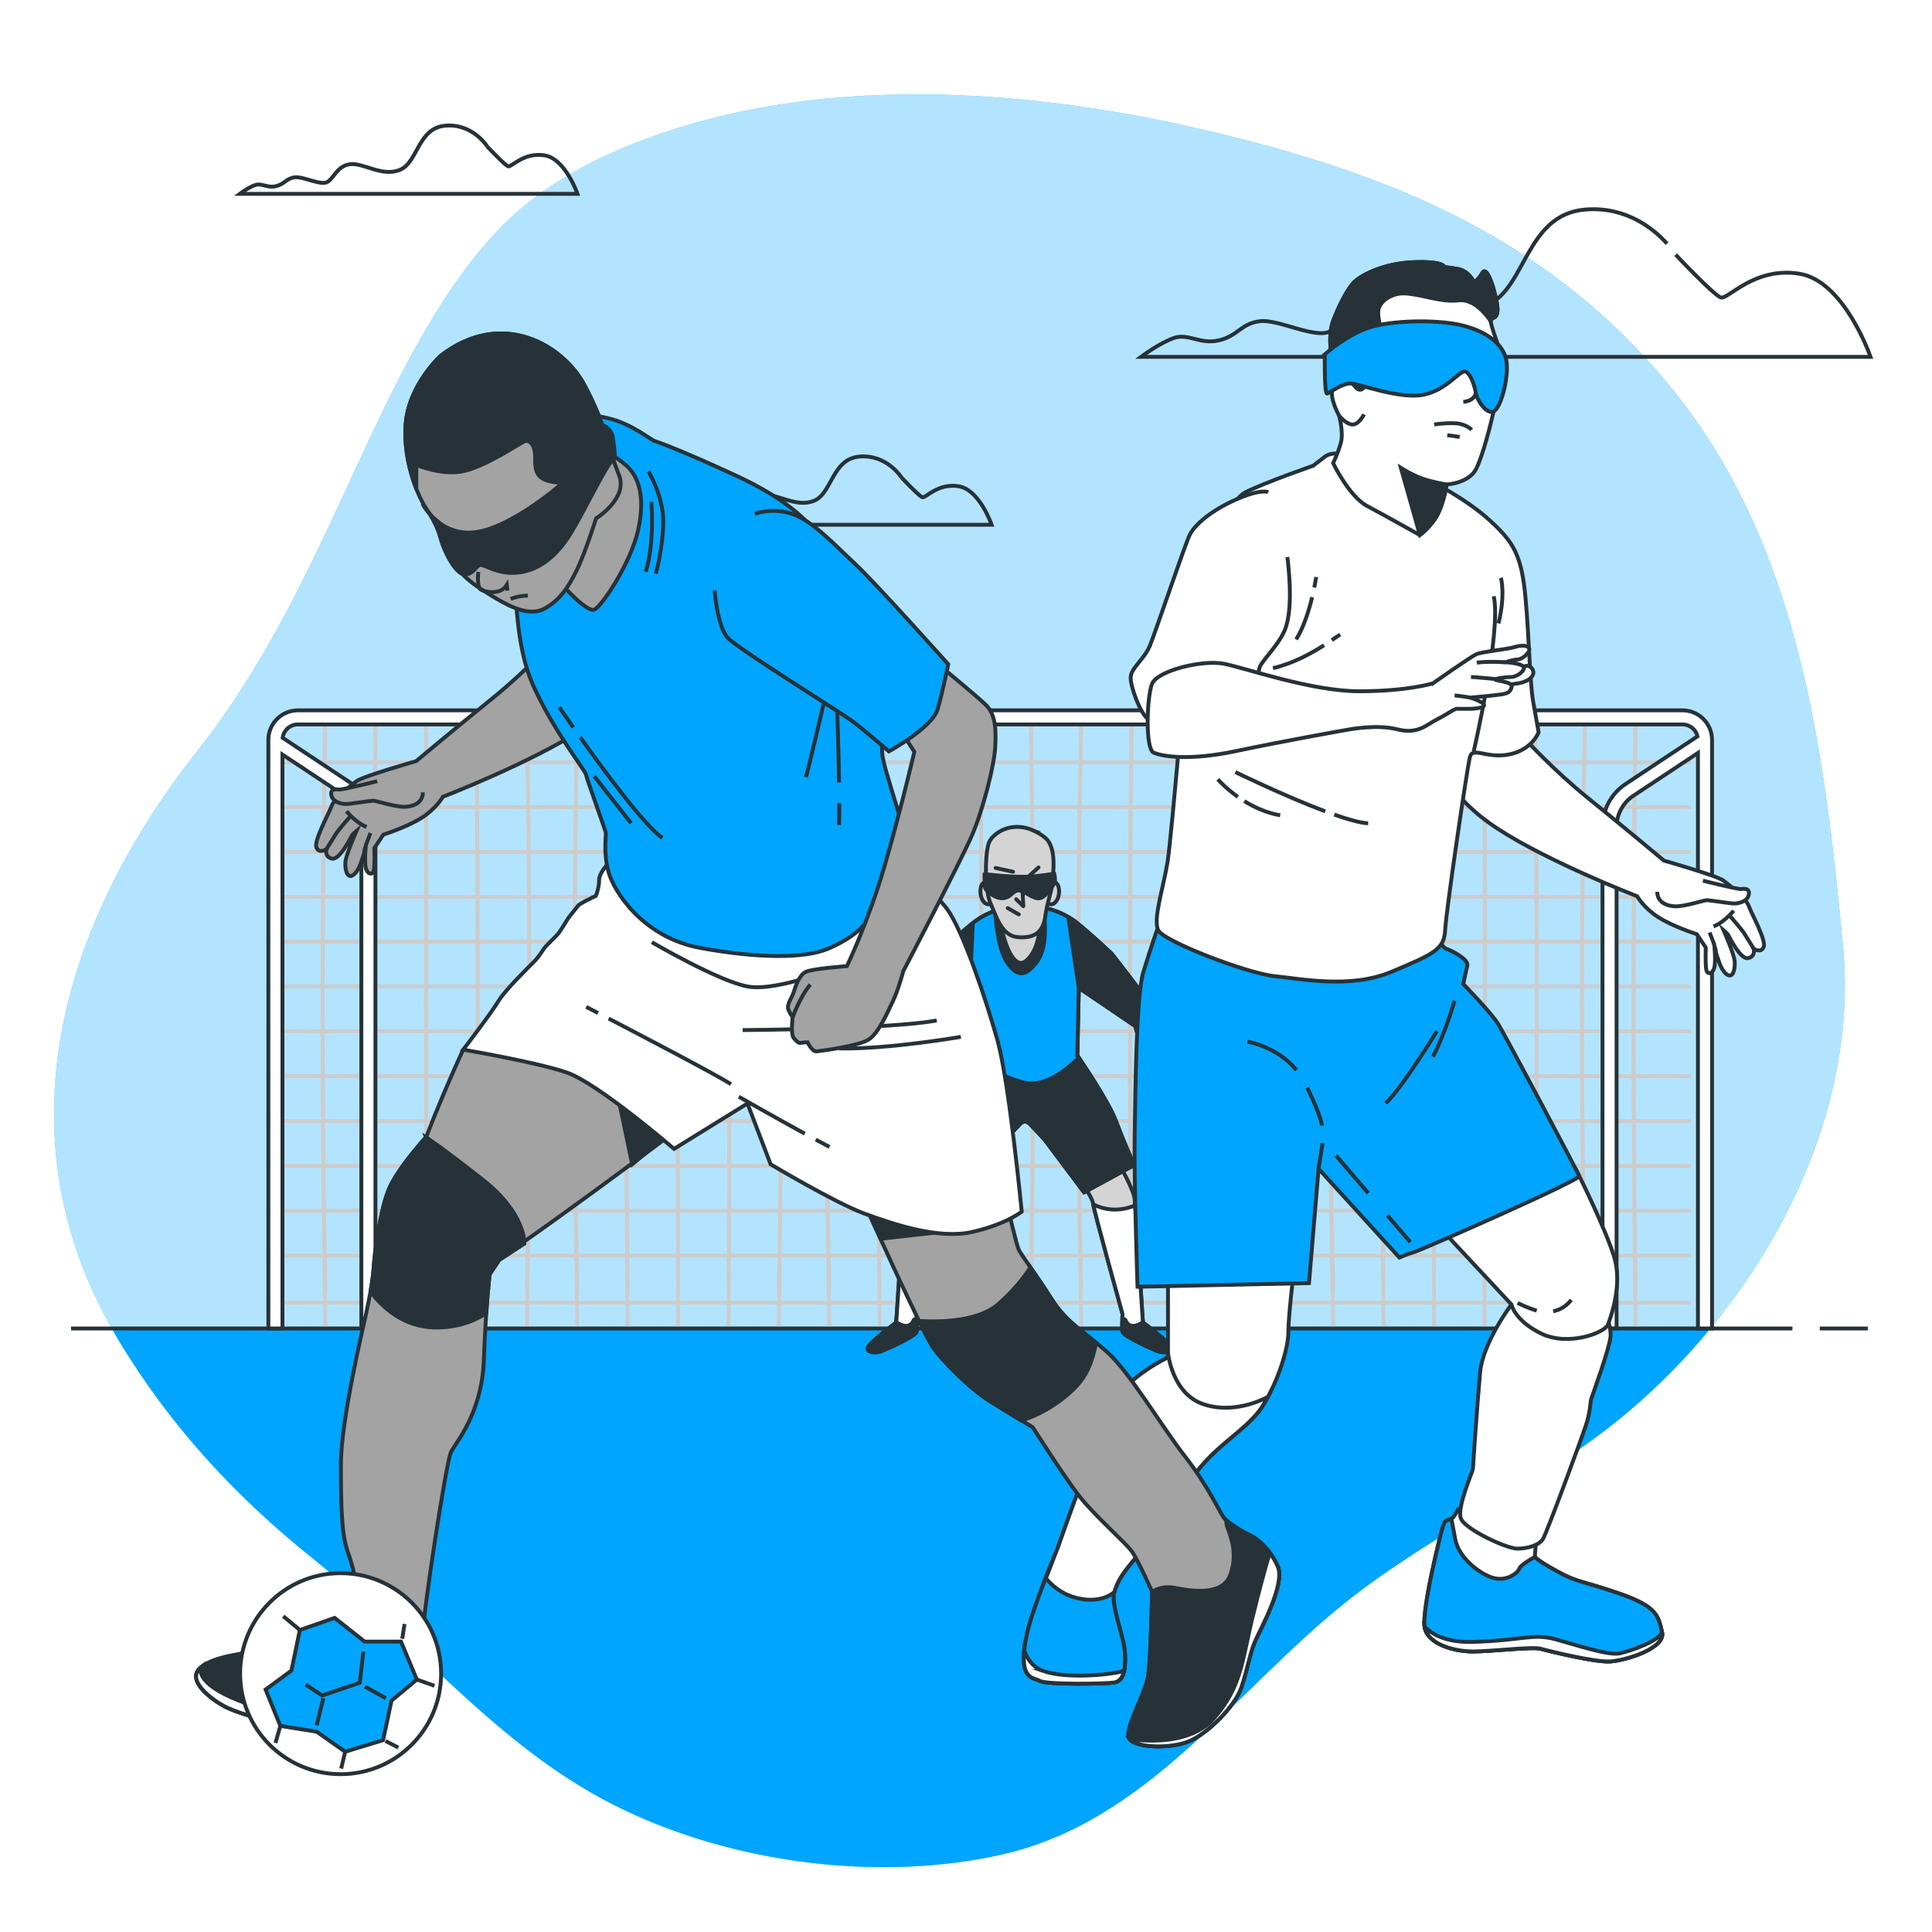 <svg class="animated" id="freepik_stories-paralympic-football-5-a-side" xmlns="http://www.w3.org/2000/svg" viewBox="0 0 500 500" version="1.1" xmlns:xlink="http://www.w3.org/1999/xlink" xmlns:svgjs="http://svgjs.com/svgjs"><style>svg#freepik_stories-paralympic-football-5-a-side:not(.animated) .animable {opacity: 0;}svg#freepik_stories-paralympic-football-5-a-side.animated #freepik--background-simple--inject-10 {animation: 1.5s Infinite  linear wind;animation-delay: 0s;}svg#freepik_stories-paralympic-football-5-a-side.animated #freepik--Character_3--inject-10 {animation: 3s Infinite  linear wind;animation-delay: 0s;}svg#freepik_stories-paralympic-football-5-a-side.animated #freepik--Character_2--inject-10 {animation: 3s Infinite  linear wind;animation-delay: 1.5s;}svg#freepik_stories-paralympic-football-5-a-side.animated #freepik--Character_1--inject-10 {animation: 3s Infinite  linear wind;animation-delay: 2s;}            @keyframes wind {                0% {                    transform: rotate( 0deg );                }                25% {                    transform: rotate( 1deg );                }                75% {                    transform: rotate( -1deg );                }            }        </style><g id="freepik--background-simple--inject-10" class="animable" style="transform-origin: 245.714px 253.817px;"><g id="el4b21hkrstkq" class="animable" style="transform-origin: 245.714px 253.817px;"><path d="M443.786,116.217c-3.227-5.229-6.794-10.306-10.745-15.204-31.796-39.421-73.367-56.096-120.863-67.273-49.053-11.543-106.486-15.176-153.578,5.694-11.085,4.913-21.594,11.492-29.958,20.406-31.503,33.575-42.304,89.835-77.408,134.299C16.131,238.603-.971,293.955,30.532,346.586c13.332,22.273,30.331,40.648,50.446,56.77,24.766,19.85,46.128,46.623,74.748,62.118,30.081,16.287,70.143,21.961,103.431,14.503,37.98-8.509,60.256-42.343,89.249-65.419,22.856-18.192,50.197-30.098,72.594-48.861,34.313-28.745,60.328-74.949,55.979-120.745-4.219-44.423-9.682-90.638-33.192-128.736Z" style="fill: rgb(0, 165, 255); transform-origin: 245.714px 253.817px;" id="elqmss07ex0qh" class="animable"></path><g id="elbnzoaub9c06"><path d="M443.786,116.217c-3.227-5.229-6.794-10.306-10.745-15.204-31.796-39.421-73.367-56.096-120.863-67.273-49.053-11.543-106.486-15.176-153.578,5.694-11.085,4.913-21.594,11.492-29.958,20.406-31.503,33.575-42.304,89.835-77.408,134.299C16.131,238.603-.971,293.955,30.532,346.586c13.332,22.273,30.331,40.648,50.446,56.77,24.766,19.85,46.128,46.623,74.748,62.118,30.081,16.287,70.143,21.961,103.431,14.503,37.98-8.509,60.256-42.343,89.249-65.419,22.856-18.192,50.197-30.098,72.594-48.861,34.313-28.745,60.328-74.949,55.979-120.745-4.219-44.423-9.682-90.638-33.192-128.736Z" style="fill: rgb(255, 255, 255); opacity: 0.7; transform-origin: 245.714px 253.817px;" class="animable"></path></g></g></g><g id="freepik--Clouds--inject-10" class="animable" style="transform-origin: 273.074px 84.141px;"><path d="M431.43,63.057c-3.357-3.727-10.471-9.681-21.137-8.828-15.374,1.23-15.374,20.293-25.213,24.598-9.839,4.305-20.293-3.69-27.673-3.075-7.379,.615-9.224,7.379-12.914,9.839-3.69,2.46-13.529-3.075-18.448-2.46-4.92,.615-5.535,3.69-10.454,4.92-4.92,1.23-7.994-1.845-11.684-.615-3.69,1.23-8.609,4.92-8.609,4.92h188.789s-6.764-19.678-18.448-21.523c-11.684-1.845-18.448,6.764-20.293,6.149-1.845-.615-11.684-11.069-11.684-11.069" style="fill: none; stroke: rgb(38, 50, 56); stroke-miterlimit: 10; transform-origin: 389.692px 73.251px;" id="elhi2p43ph1rl" class="animable"></path><path d="M126.107,37.926s-3.7-5.978-10.817-5.408c-7.116,.569-7.116,9.393-11.671,11.386-4.554,1.992-9.393-1.708-12.809-1.423-3.416,.285-4.27,3.416-5.978,4.554s-6.262-1.423-8.54-1.139c-2.277,.285-2.562,1.708-4.839,2.277s-3.7-.854-5.408-.285-3.985,2.277-3.985,2.277h87.387s-3.131-9.109-8.54-9.963c-5.408-.854-8.54,3.131-9.393,2.846-.854-.285-5.408-5.124-5.408-5.124Z" style="fill: none; stroke: rgb(38, 50, 56); stroke-miterlimit: 10; transform-origin: 105.755px 41.323px;" id="el63y4ibd4x67" class="animable"></path><path d="M233.29,123.563s-3.7-5.978-10.817-5.408c-7.116,.569-7.116,9.393-11.671,11.386-4.554,1.992-9.393-1.708-12.809-1.423-3.416,.285-4.27,3.416-5.978,4.554s-6.262-1.423-8.54-1.139c-2.277,.285-2.562,1.708-4.839,2.277-2.277,.569-3.7-.854-5.408-.285-1.708,.569-3.985,2.277-3.985,2.277h87.387s-3.131-9.109-8.539-9.963c-5.408-.854-8.54,3.131-9.393,2.846-.854-.285-5.408-5.124-5.408-5.124Z" style="fill: none; stroke: rgb(38, 50, 56); stroke-miterlimit: 10; transform-origin: 212.937px 126.96px;" id="eli9n2gk9pqqq" class="animable"></path></g><g id="freepik--Grass--inject-10" class="animable" style="transform-origin: 235.844px 413.322px;"><path d="M28.711,343.431c.59,1.053,1.193,2.105,1.822,3.155,13.332,22.273,30.331,40.648,50.446,56.77,24.766,19.85,46.128,46.623,74.748,62.118,30.081,16.287,70.143,21.961,103.431,14.503,37.98-8.509,60.256-42.343,89.249-65.419,22.856-18.192,50.197-30.098,72.594-48.861,7.851-6.577,15.259-14.076,21.976-22.267H28.711Z" style="fill: rgb(0, 165, 255); transform-origin: 235.844px 413.322px;" id="el5rb44pppazf" class="animable"></path></g><g id="freepik--Floor--inject-10" class="animable" style="transform-origin: 250.881px 343.81px;"><g id="el9m3t3j1vdl" class="animable" style="transform-origin: 250.881px 343.81px;"><line x1="470.963" y1="343.81" x2="483.388" y2="343.81" style="fill: none; stroke: rgb(38, 50, 56); stroke-miterlimit: 10; transform-origin: 477.175px 343.81px;" id="el9rl5rb2nivn" class="animable"></line><line x1="18.375" y1="343.81" x2="463.882" y2="343.81" style="fill: none; stroke: rgb(38, 50, 56); stroke-miterlimit: 10; transform-origin: 241.128px 343.81px;" id="el40kuyiwf54c" class="animable"></line></g></g><g id="freepik--Goal--inject-10" class="animable" style="transform-origin: 256.263px 263.61px;"><g id="ell065h5btd1e" class="animable" style="transform-origin: 256.263px 263.61px;"><g id="elh26ukf4gv8d" class="animable" style="transform-origin: 255.538px 263.259px;"><g id="elvhvvvg386tq" class="animable" style="transform-origin: 253.394px 263.259px;"><path d="M84.205,333.903c-.938-48.956-.938-98.396,0-147.514" style="fill: none; stroke: rgb(204, 204, 204); stroke-miterlimit: 10; transform-origin: 83.853px 260.146px;" id="elplf42troh8" class="animable"></path><path d="M97.246,333.903c-.496-48.956-.496-98.396,0-147.514" style="fill: none; stroke: rgb(204, 204, 204); stroke-miterlimit: 10; transform-origin: 97.06px 260.146px;" id="elvt9ylc2kv7" class="animable"></path><path d="M110.288,333.903c-.054-48.956-.054-98.396,0-147.514" style="fill: none; stroke: rgb(204, 204, 204); stroke-miterlimit: 10; transform-origin: 110.267px 260.146px;" id="elvmwxbp8hryr" class="animable"></path><path d="M123.329,333.903c.388-48.956,.388-98.396,0-147.514" style="fill: none; stroke: rgb(204, 204, 204); stroke-miterlimit: 10; transform-origin: 123.475px 260.146px;" id="elu6ljvlyjiu" class="animable"></path><path d="M136.371,333.903c.83-48.956,.83-98.396,0-147.514" style="fill: none; stroke: rgb(204, 204, 204); stroke-miterlimit: 10; transform-origin: 136.682px 260.146px;" id="elquo2ihs2v8n" class="animable"></path><path d="M149.412,333.903c-.975-48.956-.975-98.396,0-147.514" style="fill: none; stroke: rgb(204, 204, 204); stroke-miterlimit: 10; transform-origin: 149.047px 260.146px;" id="elpicwd2qzefm" class="animable"></path><path d="M162.454,333.903c-.533-48.956-.533-98.396,0-147.514" style="fill: none; stroke: rgb(204, 204, 204); stroke-miterlimit: 10; transform-origin: 162.254px 260.146px;" id="elxfywgfcr26g" class="animable"></path><path d="M175.496,333.903c-.091-48.956-.091-98.396,0-147.514" style="fill: none; stroke: rgb(204, 204, 204); stroke-miterlimit: 10; transform-origin: 175.462px 260.146px;" id="el5vuv5zv4asm" class="animable"></path><path d="M188.537,333.903c.351-48.956,.351-98.396,0-147.514" style="fill: none; stroke: rgb(204, 204, 204); stroke-miterlimit: 10; transform-origin: 188.669px 260.146px;" id="elp9h93s9bly" class="animable"></path><path d="M201.579,333.903c.793-48.956,.793-98.396,0-147.514" style="fill: none; stroke: rgb(204, 204, 204); stroke-miterlimit: 10; transform-origin: 201.876px 260.146px;" id="el3pxbnv84tl5" class="animable"></path><path d="M214.62,333.903c-1.012-48.956-1.012-98.396,0-147.514" style="fill: none; stroke: rgb(204, 204, 204); stroke-miterlimit: 10; transform-origin: 214.241px 260.146px;" id="elobt7ehb1z1" class="animable"></path><path d="M227.662,333.903c-.57-48.956-.57-98.396,0-147.514" style="fill: none; stroke: rgb(204, 204, 204); stroke-miterlimit: 10; transform-origin: 227.448px 260.146px;" id="elmgt6oz85xcd" class="animable"></path><path d="M240.704,333.903c-.128-48.956-.128-98.396,0-147.514" style="fill: none; stroke: rgb(204, 204, 204); stroke-miterlimit: 10; transform-origin: 240.656px 260.146px;" id="elqkp0xvavc" class="animable"></path><path d="M253.745,333.903c.314-48.956,.314-98.396,0-147.514" style="fill: none; stroke: rgb(204, 204, 204); stroke-miterlimit: 10; transform-origin: 253.863px 260.146px;" id="elxsxil5ovhek" class="animable"></path><path d="M266.787,333.903c.756-48.956,.756-98.396,0-147.514" style="fill: none; stroke: rgb(204, 204, 204); stroke-miterlimit: 10; transform-origin: 267.07px 260.146px;" id="elqhhobzipeca" class="animable"></path><path d="M279.829,333.903c-1.049-48.956-1.049-98.396,0-147.514" style="fill: none; stroke: rgb(204, 204, 204); stroke-miterlimit: 10; transform-origin: 279.435px 260.146px;" id="elaq5v9kik4pv" class="animable"></path><path d="M292.87,333.903c-.607-48.956-.607-98.396,0-147.514" style="fill: none; stroke: rgb(204, 204, 204); stroke-miterlimit: 10; transform-origin: 292.643px 260.146px;" id="eld4q9jczkh9c" class="animable"></path><path d="M305.912,333.903c-.165-48.956-.165-98.396,0-147.514" style="fill: none; stroke: rgb(204, 204, 204); stroke-miterlimit: 10; transform-origin: 305.85px 260.146px;" id="elbid1jajij6" class="animable"></path><path d="M318.953,333.903c.277-48.956,.277-98.396,0-147.514" style="fill: none; stroke: rgb(204, 204, 204); stroke-miterlimit: 10; transform-origin: 319.057px 260.146px;" id="elne2qtj4d19" class="animable"></path><path d="M331.995,333.903c.719-48.956,.719-98.396,0-147.514" style="fill: none; stroke: rgb(204, 204, 204); stroke-miterlimit: 10; transform-origin: 332.265px 260.146px;" id="el2vttjnx95dl" class="animable"></path><path d="M345.036,333.903c-1.086-48.956-1.086-98.396,0-147.514" style="fill: none; stroke: rgb(204, 204, 204); stroke-miterlimit: 10; transform-origin: 344.629px 260.146px;" id="elbmwe3cj7yxb" class="animable"></path><path d="M358.078,333.903c-.644-48.956-.644-98.396,0-147.514" style="fill: none; stroke: rgb(204, 204, 204); stroke-miterlimit: 10; transform-origin: 357.837px 260.146px;" id="elq5mjsrmbbp" class="animable"></path><path d="M371.12,333.903c-.202-48.956-.202-98.396,0-147.514" style="fill: none; stroke: rgb(204, 204, 204); stroke-miterlimit: 10; transform-origin: 371.044px 260.146px;" id="ellpkyjtn84fl" class="animable"></path><path d="M384.161,333.903c.24-48.956,.24-98.396,0-147.514" style="fill: none; stroke: rgb(204, 204, 204); stroke-miterlimit: 10; transform-origin: 384.251px 260.146px;" id="el9jb4i363s48" class="animable"></path><path d="M397.203,333.903c.682-48.956,.682-98.396,0-147.514" style="fill: none; stroke: rgb(204, 204, 204); stroke-miterlimit: 10; transform-origin: 397.459px 260.146px;" id="elupw4beti8j" class="animable"></path><path d="M410.244,333.903c-1.123-48.956-1.123-98.396,0-147.514" style="fill: none; stroke: rgb(204, 204, 204); stroke-miterlimit: 10; transform-origin: 409.823px 260.146px;" id="elm65g30b83sf" class="animable"></path><path d="M423.286,333.903c-.681-48.956-.681-98.396,0-147.514" style="fill: none; stroke: rgb(204, 204, 204); stroke-miterlimit: 10; transform-origin: 423.031px 260.146px;" id="el4bfz33yuup4" class="animable"></path><path d="M84.205,343.109c-.938-48.956-.938-110.582,0-159.7" style="fill: none; stroke: rgb(204, 204, 204); stroke-miterlimit: 10; transform-origin: 83.853px 263.259px;" id="elqv16dwehuw9" class="animable"></path><path d="M97.246,343.109c-.496-48.956-.496-110.582,0-159.7" style="fill: none; stroke: rgb(204, 204, 204); stroke-miterlimit: 10; transform-origin: 97.06px 263.259px;" id="el1qbxg3wmyu5" class="animable"></path><path d="M110.288,343.109c-.054-48.956-.054-110.582,0-159.7" style="fill: none; stroke: rgb(204, 204, 204); stroke-miterlimit: 10; transform-origin: 110.267px 263.259px;" id="el8u5odchctkq" class="animable"></path><path d="M123.329,343.109c.388-48.956,.388-110.582,0-159.7" style="fill: none; stroke: rgb(204, 204, 204); stroke-miterlimit: 10; transform-origin: 123.475px 263.259px;" id="ela0hb7ta89ke" class="animable"></path><path d="M136.371,343.109c.83-48.956,.83-110.582,0-159.7" style="fill: none; stroke: rgb(204, 204, 204); stroke-miterlimit: 10; transform-origin: 136.682px 263.259px;" id="el39p84sgei2m" class="animable"></path><path d="M149.412,343.109c-.975-48.956-.975-110.582,0-159.7" style="fill: none; stroke: rgb(204, 204, 204); stroke-miterlimit: 10; transform-origin: 149.047px 263.259px;" id="eli53itc82hi" class="animable"></path><path d="M162.454,343.109c-.533-48.956-.533-110.582,0-159.7" style="fill: none; stroke: rgb(204, 204, 204); stroke-miterlimit: 10; transform-origin: 162.254px 263.259px;" id="eltfq7ikzna6r" class="animable"></path><path d="M175.496,343.109c-.091-48.956-.091-110.582,0-159.7" style="fill: none; stroke: rgb(204, 204, 204); stroke-miterlimit: 10; transform-origin: 175.462px 263.259px;" id="el788acsuwcy9" class="animable"></path><path d="M188.537,343.109c.351-48.956,.351-110.582,0-159.7" style="fill: none; stroke: rgb(204, 204, 204); stroke-miterlimit: 10; transform-origin: 188.669px 263.259px;" id="el5cna5f1oci" class="animable"></path><path d="M201.579,343.109c.793-48.956,.793-110.582,0-159.7" style="fill: none; stroke: rgb(204, 204, 204); stroke-miterlimit: 10; transform-origin: 201.876px 263.259px;" id="elzzx42dkpsjf" class="animable"></path><path d="M214.62,343.109c-1.012-48.956-1.012-110.582,0-159.7" style="fill: none; stroke: rgb(204, 204, 204); stroke-miterlimit: 10; transform-origin: 214.241px 263.259px;" id="elwp21kqfkzpk" class="animable"></path><path d="M227.662,343.109c-.57-48.956-.57-110.582,0-159.7" style="fill: none; stroke: rgb(204, 204, 204); stroke-miterlimit: 10; transform-origin: 227.448px 263.259px;" id="elf609m11afem" class="animable"></path><path d="M240.704,343.109c-.128-48.956-.128-110.582,0-159.7" style="fill: none; stroke: rgb(204, 204, 204); stroke-miterlimit: 10; transform-origin: 240.656px 263.259px;" id="elqw9v00k9e5" class="animable"></path><path d="M253.745,343.109c.314-48.956,.314-110.582,0-159.7" style="fill: none; stroke: rgb(204, 204, 204); stroke-miterlimit: 10; transform-origin: 253.863px 263.259px;" id="eldjwmxf2bgve" class="animable"></path><path d="M266.787,343.109c.756-48.956,.756-110.582,0-159.7" style="fill: none; stroke: rgb(204, 204, 204); stroke-miterlimit: 10; transform-origin: 267.07px 263.259px;" id="eleoz4k8ial4p" class="animable"></path><path d="M279.829,343.109c-1.049-48.956-1.049-110.582,0-159.7" style="fill: none; stroke: rgb(204, 204, 204); stroke-miterlimit: 10; transform-origin: 279.435px 263.259px;" id="elc5jsgams2yd" class="animable"></path><path d="M292.87,343.109c-.607-48.956-.607-110.582,0-159.7" style="fill: none; stroke: rgb(204, 204, 204); stroke-miterlimit: 10; transform-origin: 292.643px 263.259px;" id="eljlbdx7ir82l" class="animable"></path><path d="M305.912,343.109c-.165-48.956-.165-110.582,0-159.7" style="fill: none; stroke: rgb(204, 204, 204); stroke-miterlimit: 10; transform-origin: 305.85px 263.259px;" id="elbgs3vsrrnef" class="animable"></path><path d="M318.953,343.109c.277-48.956,.277-110.582,0-159.7" style="fill: none; stroke: rgb(204, 204, 204); stroke-miterlimit: 10; transform-origin: 319.057px 263.259px;" id="elmlxr1u40re" class="animable"></path><path d="M331.995,343.109c.719-48.956,.719-110.582,0-159.7" style="fill: none; stroke: rgb(204, 204, 204); stroke-miterlimit: 10; transform-origin: 332.265px 263.259px;" id="el0nwkc12mlcda" class="animable"></path><path d="M345.036,343.109c-1.086-48.956-1.086-110.582,0-159.7" style="fill: none; stroke: rgb(204, 204, 204); stroke-miterlimit: 10; transform-origin: 344.629px 263.259px;" id="elgp7bk6mpn94" class="animable"></path><path d="M358.078,343.109c-.644-48.956-.644-110.582,0-159.7" style="fill: none; stroke: rgb(204, 204, 204); stroke-miterlimit: 10; transform-origin: 357.837px 263.259px;" id="elajy0f5jkkkk" class="animable"></path><path d="M371.12,343.109c-.202-48.956-.202-110.582,0-159.7" style="fill: none; stroke: rgb(204, 204, 204); stroke-miterlimit: 10; transform-origin: 371.044px 263.259px;" id="el5aux7b7fc46" class="animable"></path><path d="M384.161,343.109c.24-48.956,.24-110.582,0-159.7" style="fill: none; stroke: rgb(204, 204, 204); stroke-miterlimit: 10; transform-origin: 384.251px 263.259px;" id="el1cmjyjanul6" class="animable"></path><path d="M397.203,343.109c.682-48.956,.682-110.582,0-159.7" style="fill: none; stroke: rgb(204, 204, 204); stroke-miterlimit: 10; transform-origin: 397.459px 263.259px;" id="el6x3vjtgp2ra" class="animable"></path><path d="M410.244,343.109c-1.123-48.956-1.123-110.582,0-159.7" style="fill: none; stroke: rgb(204, 204, 204); stroke-miterlimit: 10; transform-origin: 409.823px 263.259px;" id="elo7tfvkint8" class="animable"></path><path d="M423.286,343.109c-.681-48.956-.681-110.582,0-159.7" style="fill: none; stroke: rgb(204, 204, 204); stroke-miterlimit: 10; transform-origin: 423.031px 263.259px;" id="el25x0eok07bf" class="animable"></path></g><line x1="73.451" y1="197.27" x2="437.624" y2="197.27" style="fill: none; stroke: rgb(204, 204, 204); stroke-miterlimit: 10; transform-origin: 255.538px 197.27px;" id="elou60g0kr83h" class="animable"></line><line x1="73.451" y1="208.877" x2="437.624" y2="208.877" style="fill: none; stroke: rgb(204, 204, 204); stroke-miterlimit: 10; transform-origin: 255.538px 208.877px;" id="elkrh91nxsr3" class="animable"></line><line x1="73.451" y1="220.484" x2="437.624" y2="220.484" style="fill: none; stroke: rgb(204, 204, 204); stroke-miterlimit: 10; transform-origin: 255.538px 220.484px;" id="el44u7t7n24dq" class="animable"></line><line x1="73.451" y1="232.091" x2="437.624" y2="232.091" style="fill: none; stroke: rgb(204, 204, 204); stroke-miterlimit: 10; transform-origin: 255.538px 232.092px;" id="el8vwsrfpygi" class="animable"></line><line x1="73.451" y1="243.699" x2="437.624" y2="243.699" style="fill: none; stroke: rgb(204, 204, 204); stroke-miterlimit: 10; transform-origin: 255.538px 243.699px;" id="el4xd4nrhow5u" class="animable"></line><line x1="73.451" y1="255.306" x2="437.624" y2="255.306" style="fill: none; stroke: rgb(204, 204, 204); stroke-miterlimit: 10; transform-origin: 255.538px 255.306px;" id="elebmbsibo93p" class="animable"></line><line x1="73.451" y1="266.913" x2="437.624" y2="266.913" style="fill: none; stroke: rgb(204, 204, 204); stroke-miterlimit: 10; transform-origin: 255.538px 266.913px;" id="el10el2der4r9b" class="animable"></line><line x1="73.451" y1="278.52" x2="437.624" y2="278.52" style="fill: none; stroke: rgb(204, 204, 204); stroke-miterlimit: 10; transform-origin: 255.538px 278.52px;" id="elw11pccg1v2" class="animable"></line><line x1="73.451" y1="290.127" x2="437.624" y2="290.127" style="fill: none; stroke: rgb(204, 204, 204); stroke-miterlimit: 10; transform-origin: 255.538px 290.127px;" id="eldpcygnfus16" class="animable"></line><line x1="73.451" y1="301.734" x2="437.624" y2="301.734" style="fill: none; stroke: rgb(204, 204, 204); stroke-miterlimit: 10; transform-origin: 255.538px 301.734px;" id="elru8guneupe" class="animable"></line><line x1="73.451" y1="313.341" x2="437.624" y2="313.341" style="fill: none; stroke: rgb(204, 204, 204); stroke-miterlimit: 10; transform-origin: 255.538px 313.341px;" id="eled4k916u1y5" class="animable"></line><line x1="73.451" y1="324.948" x2="437.624" y2="324.948" style="fill: none; stroke: rgb(204, 204, 204); stroke-miterlimit: 10; transform-origin: 255.538px 324.948px;" id="elmej86ioxbse" class="animable"></line><line x1="73.451" y1="337.134" x2="437.624" y2="337.134" style="fill: none; stroke: rgb(204, 204, 204); stroke-miterlimit: 10; transform-origin: 255.538px 337.134px;" id="elwrdxcuknm2g" class="animable"></line></g><path d="M435.447,183.84H77.079c-4.205,0-7.627,3.422-7.627,7.627v152.343h3.646V195.284l16.064,10.646c2.728,1.809,4.356,4.843,4.356,8.113v129.739h3.646V214.043c0-4.497-2.238-8.665-5.987-11.152l-18.026-11.947c.259-1.946,1.912-3.458,3.928-3.458H435.447c1.883,0,3.455,1.317,3.867,3.076l-18.602,12.331c-3.749,2.485-5.987,6.655-5.987,11.15v129.739h3.646V214.043c0-3.27,1.629-6.302,4.357-8.111l16.699-11.069v148.946h3.646V191.467c0-4.205-3.422-7.627-7.627-7.627Z" style="fill: rgb(255, 255, 255); stroke: rgb(38, 50, 56); stroke-miterlimit: 10; transform-origin: 256.263px 263.825px;" id="eltklxarc70ei" class="animable"></path></g></g><g id="freepik--Character_3--inject-10" class="animable" style="transform-origin: 264.263px 281.982px;"><g id="el3u4aip1lpfi" class="animable" style="transform-origin: 264.263px 281.982px;"><g id="eluqusjc92j4f" class="animable" style="transform-origin: 237.329px 325.314px;"><path d="M238.404,300.661s-4.064,7.172-4.303,9.563c-.239,2.391-2.152,32.035-2.152,32.035,0,0-7.411,5.498-7.411,6.694,0,1.195,2.391,1.195,3.586,.717,1.195-.478,8.846-3.825,9.085-5.02,.239-1.195,0-4.542,0-4.542,0,0,7.411-26.776,7.65-28.688s5.26-8.845,5.26-8.845l-11.714-1.913Z" style="fill: rgb(212, 212, 212); stroke: rgb(38, 50, 56); stroke-miterlimit: 10; transform-origin: 237.329px 325.314px;" id="el6xrr32jfm9b" class="animable"></path><path d="M228.124,349.669c1.195-.478,8.846-3.825,9.085-5.02,.176-.879,.093-2.919,.037-3.938-1.871,.152-3.665,.08-5.191-.077-.066,1.02-.105,1.625-.105,1.625,0,0-7.411,5.498-7.411,6.694,0,1.195,2.391,1.195,3.586,.717Z" style="fill: rgb(38, 50, 56); stroke: rgb(38, 50, 56); stroke-linecap: round; stroke-linejoin: round; transform-origin: 230.927px 345.301px;" id="eln1eat5jmr9l" class="animable"></path><path d="M237.209,340.107s6.929-25.034,7.603-28.416c-4.472,2.201-8.475,1.265-10.846,.251-.485,6.623-1.916,28.768-2.01,30.236,3.666,2.488,4.537-.637,4.537-.637l.778-.363c-.029-.624-.06-1.071-.06-1.071Z" style="fill: rgb(255, 255, 255); stroke: rgb(38, 50, 56); stroke-linecap: round; stroke-linejoin: round; transform-origin: 238.383px 327.415px;" id="elg0h714nvhv5" class="animable"></path></g><g id="ellwrtfg3z5s" class="animable" style="transform-origin: 290.401px 325.314px;"><path d="M289.326,300.661s4.064,7.172,4.303,9.563c.239,2.391,2.152,32.035,2.152,32.035,0,0,7.411,5.498,7.411,6.694,0,1.195-2.391,1.195-3.586,.717-1.196-.478-8.846-3.825-9.085-5.02-.239-1.195,0-4.542,0-4.542,0,0-7.411-26.776-7.65-28.688-.239-1.913-5.26-8.845-5.26-8.845l11.714-1.913Z" style="fill: rgb(212, 212, 212); stroke: rgb(38, 50, 56); stroke-miterlimit: 10; transform-origin: 290.401px 325.314px;" id="elholk9490oue" class="animable"></path><path d="M299.606,349.669c-1.196-.478-8.846-3.825-9.085-5.02-.176-.879-.093-2.919-.037-3.938,1.871,.152,3.665,.08,5.191-.077,.066,1.02,.105,1.625,.105,1.625,0,0,7.411,5.498,7.411,6.694,0,1.195-2.391,1.195-3.586,.717Z" style="fill: rgb(38, 50, 56); stroke: rgb(38, 50, 56); stroke-linecap: round; stroke-linejoin: round; transform-origin: 296.803px 345.301px;" id="elkr9olgxxe8d" class="animable"></path><path d="M290.521,340.107s-6.929-25.034-7.603-28.416c4.472,2.201,8.475,1.265,10.846,.251,.485,6.623,1.916,28.768,2.011,30.236-3.666,2.488-4.537-.637-4.537-.637l-.778-.363c.029-.624,.061-1.071,.061-1.071Z" style="fill: rgb(255, 255, 255); stroke: rgb(38, 50, 56); stroke-linecap: round; stroke-linejoin: round; transform-origin: 289.347px 327.415px;" id="elf6189arjdav" class="animable"></path></g><path d="M303.351,287.671s-1.594-19.285-1.753-21.357c-.159-2.072-13.866-19.444-13.866-19.444,0,0-4.144-3.985-8.766-7.81-4.622-3.825-9.881-4.303-9.881-4.303l-2.391-.145v-.174l-1.435,.087-1.434-.087v.174l-2.391,.145s-5.259,.478-9.881,4.303c-4.622,3.825-8.766,7.81-8.766,7.81,0,0-13.707,17.372-13.866,19.444-.159,2.072-1.753,21.357-1.753,21.357,0,0-.637,3.506-.637,4.303s2.391,2.391,2.391,2.391c0,0,4.463-.637,4.941-1.753,.478-1.116,.478-2.231,.478-2.231,0,0,.637-.159,.478-1.434-.159-1.275-2.709-4.622-2.709-4.622,0,0,2.072-9.722,3.028-13.228,.956-3.506,1.594-5.578,1.594-5.578l14.362-12.127,.619,19.777s-7.969,11.635-9.881,16.735c-1.913,5.1-4.782,11.634-4.782,11.634l12.91,7.013s9.563-12.75,10.041-13.388c.478-.637,4.303-4.622,4.303-4.622l.956-.383,.956,.383s3.825,3.985,4.303,4.622c.478,.637,10.041,13.388,10.041,13.388l12.91-7.013s-2.869-6.534-4.781-11.634-9.881-16.735-9.881-16.735l.388-17.525,14.594,9.875s.637,2.072,1.594,5.578c.956,3.506,3.028,13.228,3.028,13.228,0,0-2.55,3.347-2.709,4.622-.159,1.275,.478,1.434,.478,1.434,0,0,0,1.116,.478,2.231,.478,1.116,4.941,1.753,4.941,1.753,0,0,2.391-1.594,2.391-2.391s-.637-4.303-.637-4.303Z" style="fill: rgb(212, 212, 212); stroke: rgb(38, 50, 56); stroke-miterlimit: 10; transform-origin: 265.26px 271.495px;" id="eld0o574magok" class="animable"></path><path d="M301.598,266.315c-.159-2.072-13.866-19.444-13.866-19.444,0,0-4.144-3.985-8.766-7.81-4.622-3.825-9.881-4.303-9.881-4.303l-2.391-.145v-.174l-1.435,.087-1.434-.087v.174l-2.391,.145s-5.259,.478-9.881,4.303c-4.622,3.825-8.766,7.81-8.766,7.81,0,0-13.707,17.372-13.866,19.444-.123,1.599-1.1,13.447-1.54,18.772l4.727-.762s2.072-9.722,3.028-13.228c.956-3.506,1.594-5.578,1.594-5.578l14.362-12.127,.619,19.777s-7.969,11.635-9.881,16.735c-1.913,5.1-4.782,11.634-4.782,11.634l12.91,7.013s9.563-12.75,10.041-13.388c.478-.637,4.303-4.622,4.303-4.622l.956-.383,.956,.383s3.825,3.985,4.303,4.622c.478,.637,10.041,13.388,10.041,13.388l12.91-7.013s-2.869-6.534-4.781-11.634-9.881-16.735-9.881-16.735l.388-17.525,14.594,9.875s.637,2.072,1.594,5.578c.876,3.212,2.687,11.635,2.985,13.027l4.819,1.559c-.411-4.975-1.461-17.706-1.589-19.368Z" style="fill: rgb(0, 165, 255); stroke: rgb(38, 50, 56); stroke-miterlimit: 10; transform-origin: 265.284px 271.495px;" id="ela4gj10orc6f" class="animable"></path><path d="M288.688,289.903c-1.661-4.43-7.889-13.787-9.498-16.169-2.782,2.775-8.612,7.701-13.944,6.497-7.329-1.655-13.534-7.062-13.534-7.062,0,0-7.969,11.635-9.881,16.735-1.913,5.1-4.781,11.634-4.781,11.634l12.91,7.013s9.563-12.75,10.041-13.388c.478-.637,4.303-4.622,4.303-4.622l.956-.383,.956,.383s3.825,3.985,4.303,4.622c.478,.637,10.041,13.388,10.041,13.388l12.91-7.013s-2.869-6.534-4.781-11.634Z" style="fill: rgb(38, 50, 56); stroke: rgb(38, 50, 56); stroke-linecap: round; stroke-linejoin: round; transform-origin: 265.26px 290.859px;" id="elxu2i2k616gf" class="animable"></path><path d="M257.512,235.601s.457,9.261,2.934,13.157,4.808,4.454,8.014,0c3.206-4.454,1.554-13.157,1.554-13.157h-12.502Z" style="fill: rgb(38, 50, 56); stroke: rgb(38, 50, 56); stroke-linecap: round; stroke-linejoin: round; transform-origin: 263.976px 243.747px;" id="elt2uiwhhys7q" class="animable"></path><path d="M287.732,246.871s-4.144-3.985-8.766-7.81c-.823-.681-1.666-1.252-2.496-1.737l2.725,18.319,14.594,9.875s.637,2.072,1.594,5.578c.876,3.212,2.687,11.635,2.985,13.027l4.819,1.559c-.411-4.975-1.461-17.705-1.589-19.368-.159-2.072-13.866-19.444-13.866-19.444Z" style="fill: rgb(38, 50, 56); stroke: rgb(38, 50, 56); stroke-linecap: round; stroke-linejoin: round; transform-origin: 289.828px 261.503px;" id="elcwxcviy0nhb" class="animable"></path><path d="M251.553,239.061c-4.622,3.825-8.766,7.81-8.766,7.81,0,0-13.707,17.372-13.866,19.444-.123,1.599-1.1,13.447-1.54,18.772l4.727-.762s2.072-9.722,3.028-13.228c.956-3.506,1.594-5.578,1.594-5.578l14.362-12.127,.675-14.497c-.071,.057-.144,.108-.215,.167Z" style="fill: rgb(38, 50, 56); stroke: rgb(38, 50, 56); stroke-linecap: round; stroke-linejoin: round; transform-origin: 239.575px 261.99px;" id="elffa49inoq4m" class="animable"></path><path d="M258.703,238.175s1.186,6.03,2.867,8.798c1.681,2.768,3.262,3.163,5.437,0s2.175-8.501,2.175-8.501l-10.479-.297Z" style="fill: rgb(212, 212, 212); stroke: rgb(38, 50, 56); stroke-miterlimit: 10; transform-origin: 263.943px 243.687px;" id="el114u49wk8hfj" class="animable"></path><g id="ellgu29iiykrp" class="animable" style="transform-origin: 263.911px 228.289px;"><path d="M255.816,228.407s-1.882-.753-2.071,1.882c-.188,2.635,1.506,4.33,2.635,3.577,1.129-.753-.565-5.459-.565-5.459Z" style="fill: rgb(212, 212, 212); stroke: rgb(38, 50, 56); stroke-miterlimit: 10; transform-origin: 255.25px 231.177px;" id="ellz5uv8t0n8" class="animable"></path><path d="M272.005,228.407s1.883-.753,2.071,1.882c.188,2.635-1.506,4.33-2.635,3.577-1.129-.753,.565-5.459,.565-5.459Z" style="fill: rgb(212, 212, 212); stroke: rgb(38, 50, 56); stroke-miterlimit: 10; transform-origin: 272.572px 231.177px;" id="el2fkp0zqk7te" class="animable"></path><path d="M266.943,214.732c-3.056-1.256-6.606-.922-9.198,1.127-.926,.732-1.686,1.631-1.969,2.704-.941,3.577-.902,11.914,.604,15.303,1.506,3.388,2.824,8.283,6.965,8.659,4.141,.377,6.589-1.129,7.153-5.271,.565-4.141,1.694-6.4,1.883-9.036,.188-2.635,.938-7.887-1.238-10.743-.661-.867-2.348-1.982-4.201-2.744Z" style="fill: rgb(212, 212, 212); stroke: rgb(38, 50, 56); stroke-miterlimit: 10; transform-origin: 263.903px 228.289px;" id="el4nstevjr7n" class="animable"></path><polyline points="262.985 232.707 264.832 234.517 264.536 228.487 265.705 227.268 268.775 224.495" style="fill: none; stroke: rgb(38, 50, 56); stroke-linecap: round; stroke-linejoin: round; transform-origin: 265.88px 229.506px;" id="elawd2mk7rdtj" class="animable"></polyline><path d="M254.788,226.202s8.15,1.081,12.891,.582c4.741-.499,5.156-.749,5.156-.749,0,0,.333,1.58,.166,2.162-.166,.582-2.079,3.826-3.826,4.242-1.746,.416-4.075-1.996-5.572-1.996-1.497,0-1.83,1.746-3.909,1.996s-4.574-1.913-4.741-2.661-.166-3.576-.166-3.576Z" style="fill: rgb(38, 50, 56); stroke: rgb(38, 50, 56); stroke-linecap: round; stroke-linejoin: round; transform-origin: 263.918px 229.261px;" id="elc7x0hg7y654" class="animable"></path><line x1="260.809" y1="235.019" x2="263.665" y2="236.651" style="fill: none; stroke: rgb(38, 50, 56); stroke-linecap: round; stroke-linejoin: round; transform-origin: 262.237px 235.835px;" id="elfyzc5f1f78d" class="animable"></line><line x1="262.184" y1="225.61" x2="257.665" y2="224.627" style="fill: none; stroke: rgb(38, 50, 56); stroke-linecap: round; stroke-linejoin: round; transform-origin: 259.924px 225.118px;" id="elmfsjpv20g8h" class="animable"></line></g></g></g><g id="freepik--Character_2--inject-10" class="animable" style="transform-origin: 360.74px 251.779px;"><g id="elhmwzl96vnzq" class="animable" style="transform-origin: 360.74px 251.779px;"><g id="el1qnfkc8y7wd" class="animable" style="transform-origin: 414.949px 221.655px;"><path d="M394.425,190.994s7.644,8.366,16.587,15.577c8.943,7.212,19.616,16.154,19.616,16.154,0,0,13.702,3.894,15.433,5.192,1.731,1.298,5.914,4.76,6.491,6.491,.577,1.731,4.615,8.942,3.894,10.673-.721,1.731-2.596,.433-2.596,.433,0,0,.577,2.019-1.442,2.452-2.019,.433-4.904-5.625-5.192-6.058s-1.154-1.154-1.154-1.154c0,0,2.74,6.202,2.885,8.077,.144,1.875-.433,4.327-1.875,3.462-1.442-.865-2.164-3.317-2.308-3.75-.144-.433-.721-1.875-.721-2.452,0-.577-.433-1.298-.433-1.731s.433,3.606,.144,5.625c-.288,2.019-1.875,2.452-2.163,1.01s-.144-5.769-.144-5.769l-2.308-3.462s-6.346-2.019-10.096-4.471c-3.75-2.452-5.337-5.337-5.337-5.337,0,0-22.789-8.798-36.058-17.452-13.27-8.654-14.279-16.298-14.279-16.298,0,0,4.615-6.49,8.221-7.067,3.606-.577,12.837-.144,12.837-.144Z" style="fill: rgb(255, 255, 255); stroke: rgb(38, 50, 56); stroke-miterlimit: 10; transform-origin: 414.949px 221.655px;" id="eloqamqsafd1k" class="animable"></path><path d="M440.724,227.918s9.087,2.308,9.952,2.163c.865-.144,2.308-.144,1.875,1.587s-2.74,2.163-3.75,2.163-6.346-.865-7.067-.865c-.721,0-5.913,1.731-8.366,1.587s-4.471-1.298-4.471-3.75" style="fill: rgb(255, 255, 255); stroke: rgb(38, 50, 56); stroke-miterlimit: 10; transform-origin: 440.763px 231.24px;" id="eljexqw0gms4n" class="animable"></path><path d="M453.849,245.514s-2.019-3.317-2.596-4.183c-.577-.865-3.462-4.183-3.462-4.183" style="fill: rgb(255, 255, 255); stroke: rgb(38, 50, 56); stroke-miterlimit: 10; transform-origin: 450.82px 241.332px;" id="elr0qb8xgkxq" class="animable"></path><line x1="443.608" y1="244.361" x2="442.454" y2="241.332" style="fill: rgb(255, 255, 255); stroke: rgb(38, 50, 56); stroke-miterlimit: 10; transform-origin: 443.031px 242.846px;" id="el9p819v6xtv4" class="animable"></line><path d="M448.657,235.707s-2.452,3.029-5.192,4.038" style="fill: rgb(255, 255, 255); stroke: rgb(38, 50, 56); stroke-miterlimit: 10; transform-origin: 446.06px 237.726px;" id="el7z3up56c8yb" class="animable"></path></g><g id="elms9p6nhdhhh" class="animable" style="transform-origin: 299.881px 382.505px;"><path d="M302.275,329.269v22.023s-10.119,4.762-13.888,11.508-14.682,37.895-14.682,37.895c0,0-6.418,15.214-7.936,22.221-2.579,11.904,1.587,11.111,3.373,12.103,1.786,.992,17.063,.794,19.245,.397,2.182-.397,2.976-2.778,2.778-7.341-.198-4.563-3.77-12.499-2.778-16.071,.992-3.571,3.175-5.952,4.762-7.936,1.587-1.984,8.531-9.524,14.087-19.444,5.555-9.92,15.277-14.087,19.444-20.634,4.167-6.547,6.746-15.079,6.746-19.245s1.389-15.476,1.389-15.476h-32.538Z" style="fill: rgb(255, 255, 255); stroke: rgb(38, 50, 56); stroke-miterlimit: 10; transform-origin: 299.881px 382.505px;" id="elsp8dkmymjqk" class="animable"></path><path d="M291.913,405.594c-1.654,.095-3.504,.172-5.568,.213-5.585,.112-10.585-1.12-13.843-2.193-1.933,4.767-5.629,14.204-6.734,19.302-2.579,11.904,1.587,11.111,3.373,12.103,1.786,.992,17.063,.794,19.245,.397,2.182-.397,2.976-2.778,2.778-7.341-.198-4.563-3.77-12.499-2.778-16.071,.751-2.705,2.185-4.726,3.527-6.41Z" style="fill: rgb(0, 165, 255); stroke: rgb(38, 50, 56); stroke-miterlimit: 10; transform-origin: 278.431px 419.678px;" id="eln3zsi9urerp" class="animable"></path><path d="M288.387,362.8c-3.77,6.746-14.682,37.895-14.682,37.895,0,0-1.381,3.43-3.023,7.776,1.565,1.863,3.969,3.945,7.388,4.922,6.944,1.984,10.317-1.389,10.317-1.389,.992-3.571,3.174-5.952,4.762-7.936,1.587-1.984,8.531-9.524,14.087-19.444,5.555-9.92,15.277-14.087,19.444-20.634,.512-.804,.999-1.639,1.461-2.491-3.702,1.967-10.336,4.081-16.738,1.895-8.135-2.778-9.127-13.293-9.127-13.293v1.19s-10.119,4.762-13.888,11.508Z" style="fill: rgb(255, 255, 255); stroke: rgb(38, 50, 56); stroke-miterlimit: 10; transform-origin: 299.411px 382.06px;" id="el3xee6fd1tyk" class="animable"></path><path d="M269.935,432.44c-2.665-.946-4.098-3.121-4.87-5.283-.765,7.471,2.538,7.007,4.076,7.862,1.786,.992,17.063,.794,19.245,.397,1.326-.241,2.132-1.226,2.522-2.976-4.061,1.114-15.166,2.061-20.974,0Z" style="fill: rgb(255, 255, 255); stroke: rgb(38, 50, 56); stroke-miterlimit: 10; transform-origin: 277.931px 431.449px;" id="elpoxn7kdq6a" class="animable"></path></g><path d="M377.475,390.337s-1.002,2.289-1.86,2.719c-.858,.429-1.574,.143-2.146,1.86-.572,1.717-5.723,22.321-4.722,26.471,1.002,4.149,7.583,6.01,12.448,6.01s15.31-1.288,17.456-.715c2.146,.572,14.165,3.577,18.172,3.291,4.006-.286,14.308-3.434,13.307-7.583-1.002-4.149-1.145-6.582-11.161-10.016-10.016-3.434-10.445-2.719-15.739-5.58s-6.01-3.863-6.01-3.863l.286-4.149s-12.735-8.585-20.032-8.442Z" style="fill: rgb(255, 255, 255); stroke: rgb(38, 50, 56); stroke-miterlimit: 10; transform-origin: 399.408px 410.162px;" id="ellyp00ov1i5q" class="animable"></path><path d="M416.823,429.971c4.006-.286,14.308-3.434,13.307-7.583-1.002-4.149-1.145-6.582-11.161-10.016-10.016-3.434-10.445-2.719-15.739-5.58-5.294-2.862-6.01-3.863-6.01-3.863,0,0-3.72,2.003-4.006,3.005-.286,1.002-3.148,3.434-6.725,2.433-3.577-1.002-9.014-5.294-9.873-10.016-.445-2.447-.773-4.158-.988-5.304l-.014,.01c-.858,.429-1.574,.143-2.146,1.86-.572,1.717-5.723,22.321-4.722,26.471s7.583,6.01,12.448,6.01,15.31-1.288,17.456-.715c2.146,.572,14.165,3.577,18.172,3.291Z" style="fill: rgb(0, 165, 255); stroke: rgb(38, 50, 56); stroke-miterlimit: 10; transform-origin: 399.408px 411.517px;" id="ell2i82v42mr8" class="animable"></path><path d="M419.285,427.865c-2.946,.693-11.09-2.079-16.809-3.639s-8.664,.347-21.314,.693c-6.961,.191-10.612-1.979-12.492-3.97,.02,.161,.045,.307,.076,.437,1.002,4.149,7.583,6.01,12.448,6.01s15.31-1.288,17.456-.715c2.146,.572,14.165,3.577,18.172,3.291s14.308-3.434,13.307-7.583c-.766,2.32-7.899,4.784-10.845,5.477Z" style="fill: rgb(255, 255, 255); stroke: rgb(38, 50, 56); stroke-miterlimit: 10; transform-origin: 399.434px 425.469px;" id="elciitel0ouwr" class="animable"></path><path d="M391.16,337.602s-7.39,9.809-8.106,17.536c-.715,7.726-1.86,24.61-1.86,25.04,0,.429-4.149,9.873-3.148,12.735,1.002,2.862,11.876,7.87,14.595,7.87s5.723-.859,6.725-2.575c1.002-1.717,9.73-25.326,11.017-29.189,1.288-3.863,1.145-6.153,1.431-7.011,.286-.859,5.008-13.736,5.008-16.455s-1.002-4.436-1.002-4.436l-24.661-3.514Z" style="fill: rgb(255, 255, 255); stroke: rgb(38, 50, 56); stroke-miterlimit: 10; transform-origin: 397.357px 369.192px;" id="elw31c6ksrh8l" class="animable"></path><g id="elqc5hchq5trg" class="animable" style="transform-origin: 395.223px 324.705px;"><path d="M408.713,304.336s6.851,13.822,9.034,20.965c2.182,7.143-.794,15.277-1.587,17.46-.794,2.183-10.317,5.754-17.261,2.381-6.944-3.373-7.738-7.539-7.738-7.539l-19.245-20.634,35.514-14.087,1.283,1.455Z" style="fill: rgb(255, 255, 255); stroke: rgb(38, 50, 56); stroke-miterlimit: 10; transform-origin: 395.223px 324.705px;" id="elx88qisc2qf" class="animable"></path><path d="M401.949,339.363c1.612-.323,3.299-1.166,4.687-2.951" style="fill: none; stroke: rgb(38, 50, 56); stroke-miterlimit: 10; transform-origin: 404.292px 337.888px;" id="elud36hyoyx6o" class="animable"></path><path d="M392.748,337.205s2.778,1.389,4.96,1.984" style="fill: none; stroke: rgb(38, 50, 56); stroke-miterlimit: 10; transform-origin: 395.228px 338.198px;" id="elz76i0wu70t" class="animable"></path></g><g id="elmqez0ehh5h" class="animable" style="transform-origin: 351.166px 285.352px;"><path d="M371.669,242.044s1.449,3.104,2.69,3.518,5.795,2.69,5.381,4.346c-.414,1.656-1.035,4.76-1.035,4.76,0,0,7.036,7.243,8.899,10.141,1.862,2.897,20.695,38.493,21.109,39.528,.414,1.035-40.562,19.039-42.632,19.66-2.07,.621-3.932,1.449-3.932,1.449l-20.902-22.971-2.483,29.594-44.372,.939s-.954-28.032-.747-39.207c.207-11.175,.378-35.986,2.24-42.195,1.863-6.208,4.592-13.907,4.592-13.907l71.191,4.346Z" style="fill: rgb(0, 165, 255); stroke: rgb(38, 50, 56); stroke-miterlimit: 10; transform-origin: 351.166px 285.352px;" id="elggvlnvbo1yj" class="animable"></path><path d="M338.302,281.49c3.962,8.106,3.773,9.809,3.773,9.809" style="fill: none; stroke: rgb(38, 50, 56); stroke-miterlimit: 10; transform-origin: 340.189px 286.394px;" id="el9w7vt5zwe9m" class="animable"></path><path d="M322.828,269.568s7.664,1.226,12.703,7.372" style="fill: none; stroke: rgb(38, 50, 56); stroke-miterlimit: 10; transform-origin: 329.18px 273.255px;" id="el31y7jq1clg1" class="animable"></path><path d="M371.876,266.878s-9.313,15.107-13.245,18.626" style="fill: none; stroke: rgb(38, 50, 56); stroke-miterlimit: 10; transform-origin: 365.253px 276.191px;" id="el21s3pxhwuty" class="animable"></path><path d="M376.429,259.014s-2.276,8.071-5.588,14.486" style="fill: none; stroke: rgb(38, 50, 56); stroke-miterlimit: 10; transform-origin: 373.635px 266.257px;" id="elu7dqm8b145" class="animable"></path><line x1="341.247" y1="302.474" x2="342.282" y2="295.851" style="fill: none; stroke: rgb(38, 50, 56); stroke-miterlimit: 10; transform-origin: 341.764px 299.162px;" id="eli0e91pqjldl" class="animable"></line><line x1="359.082" y1="314.578" x2="364.99" y2="321.457" style="fill: none; stroke: rgb(38, 50, 56); stroke-miterlimit: 10; transform-origin: 362.036px 318.018px;" id="el348tbllxb1a" class="animable"></line><line x1="345.745" y1="299.049" x2="354.107" y2="308.785" style="fill: none; stroke: rgb(38, 50, 56); stroke-miterlimit: 10; transform-origin: 349.926px 303.917px;" id="el3kuvv7xn4lu" class="animable"></line></g><g id="ellah4aq6o60g" class="animable" style="transform-origin: 345.402px 185.704px;"><path d="M347.911,117.686s-3.083-.949-4.981,.474c-1.897,1.423-3.083,2.372-3.083,2.372,0,0-12.333,4.269-17.55,6.878-5.218,2.609-12.57,23.717-13.756,30.595-1.186,6.878-5.218,58.106-6.404,65.221-1.186,7.115-3.795,14.704-2.372,17.55,1.423,2.846,23.005,11.147,30.12,11.858,7.115,.712,19.685,3.32,30.358-1.186,10.673-4.506,13.519-5.692,13.756-10.673,.237-4.981,5.692-41.979,6.404-44.825s4.269,.474,10.198-.712c5.929-1.186,7.589-5.692,7.589-5.692,0,0-.474-2.846-1.423-8.064-.949-5.218-1.186-21.82-2.372-30.358-1.186-8.538-3.558-11.621-9.012-16.602-5.455-4.981-15.153-10.424-17.3-10.667-2.147-.243-20.172-6.172-20.172-6.172Z" style="fill: rgb(255, 255, 255); stroke: rgb(38, 50, 56); stroke-miterlimit: 10; transform-origin: 348.771px 185.704px;" id="el7t8h8gib5gw" class="animable"></path><path d="M328.209,127.393s-1.656-1.035-8.278,1.863c-6.622,2.897-10.761,6.622-12.003,9.106-1.242,2.483-8.899,25.248-10.348,28.766-1.449,3.518-4.967,5.795-4.967,8.278s2.483,9.106,4.346,10.555c1.863,1.449,24.834-1.242,25.662-2.276,.828-1.035,2.897-8.899,3.311-10.761,.414-1.863,5.381-6.208,6.829-10.554,1.449-4.346,1.242-11.382,.414-18.212" style="fill: rgb(255, 255, 255); stroke: rgb(38, 50, 56); stroke-miterlimit: 10; transform-origin: 313.219px 156.797px;" id="elnetls64wx3i" class="animable"></path><path d="M339.584,154.552c-.818,3.382-2.154,7.734-4.132,10.92" style="fill: none; stroke: rgb(38, 50, 56); stroke-miterlimit: 10; transform-origin: 337.518px 160.012px;" id="eluvn9zemeb6" class="animable"></path><path d="M340.626,149.33s-.153,1.069-.486,2.717" style="fill: none; stroke: rgb(38, 50, 56); stroke-miterlimit: 10; transform-origin: 340.383px 150.689px;" id="elz5mpbbir35c" class="animable"></path><path d="M342.661,166.984c-3.215,2.058-7.86,4.665-13.21,5.939" style="fill: none; stroke: rgb(38, 50, 56); stroke-miterlimit: 10; transform-origin: 336.056px 169.953px;" id="elv7358ulbr8h" class="animable"></path><path d="M346.835,164.231c-.447,.248-1.18,.759-2.156,1.42" style="fill: none; stroke: rgb(38, 50, 56); stroke-miterlimit: 10; transform-origin: 345.757px 164.941px;" id="elfo66blqowvp" class="animable"></path><path d="M345.305,210.827c3.599,1.261,6.755,2.141,8.773,2.244" style="fill: none; stroke: rgb(38, 50, 56); stroke-miterlimit: 10; transform-origin: 349.692px 211.949px;" id="elgu15lwecgt8" class="animable"></path><path d="M319.724,199.826s12.778,6.238,23.25,10.155" style="fill: none; stroke: rgb(38, 50, 56); stroke-miterlimit: 10; transform-origin: 331.349px 204.904px;" id="elh1oppwjmdyt" class="animable"></path><path d="M322.02,207.326c2.559,1.589,5.722,3.055,9.293,3.676" style="fill: none; stroke: rgb(38, 50, 56); stroke-miterlimit: 10; transform-origin: 326.667px 209.164px;" id="elb5r5wo3isfc" class="animable"></path><path d="M315.171,201.689s1.93,2.232,5.204,4.546" style="fill: none; stroke: rgb(38, 50, 56); stroke-miterlimit: 10; transform-origin: 317.773px 203.962px;" id="elgqxz6vvd3v" class="animable"></path><path d="M381.395,194.445s7.243-31.25,5.174-40.148" style="fill: rgb(255, 255, 255); stroke: rgb(38, 50, 56); stroke-miterlimit: 10; transform-origin: 384.168px 174.371px;" id="elia5tlkkisi" class="animable"></path><path d="M388.432,149.537s1.242,4.139-.621,11.796" style="fill: none; stroke: rgb(38, 50, 56); stroke-miterlimit: 10; transform-origin: 388.324px 155.435px;" id="elwdj83xg7e3d" class="animable"></path></g><g id="eluj7ub04cm3m" class="animable" style="transform-origin: 366.417px 103.145px;"><path d="M387.468,88.627s-1.538-4.154-1.692-5.538c-.154-1.385,2.615,.308,1.538-5.077-1.077-5.385-2.769-9.077-3.692-7.385-.923,1.692-2.154,2.462-2.154,2.462,0,0-1.231-3.077-4.462-3.538l-3.231-.462s0-1.538-8-1.231c-8,.308-13.846,3.538-15.539,5.385-1.692,1.846-4,6.462-5.231,9.846-1.231,3.385-.615,7.385-.462,8,.154,.615,0,8.769,.154,11.077,.154,2.308,1.846,5.385,1.846,5.385,0,0,1.231,4.308,.462,7.077-.769,2.769-2,5.231-2,5.231,0,0,4.154,8.616,8.769,11.077,4.615,2.462,13.693,7.538,13.693,7.538,0,0,3.231-2.462,4.769-5.692,1.538-3.231,2.154-7.385,2.154-7.385,0,0,5.846-.308,7.692-4.154s3.692-11.385,4.462-14.769c.769-3.385,1.692-12.308,.923-17.846Z" style="fill: rgb(255, 255, 255); stroke: rgb(38, 50, 56); stroke-miterlimit: 10; transform-origin: 366.006px 103.145px;" id="el8r78c7iarsf" class="animable"></path><path d="M383.622,70.627c-.923,1.692-2.154,2.462-2.154,2.462,0,0-1.231-3.077-4.462-3.538l-3.231-.462s0-1.538-8-1.231c-8,.308-13.846,3.538-15.539,5.385-1.692,1.846-4,6.462-5.231,9.846-1.231,3.385-.615,7.385-.462,8,.11,.439,.063,4.713,.083,7.967,1.651-.548,3.407-1.037,4.071-.89,1.385,.308,2.154,3.231,3.692,2.615,1.539-.615,.923-4.615,1.077-6.462,.154-1.846,3.231-6.923,3.538-8.769s-.462-3.077-.308-5.077c.154-2,2.462-4,5.385-4.462,2.923-.462,7.846,1.231,11.693,1.692,3.846,.462,4.154-.615,6.923,.615,2.769,1.231,5.077,4.769,5.077,4.769-.154-1.385,2.615,.308,1.538-5.077-1.077-5.385-2.769-9.077-3.692-7.385Z" style="fill: rgb(38, 50, 56); stroke: rgb(38, 50, 56); stroke-miterlimit: 10; transform-origin: 365.909px 84.341px;" id="elyv92nf1qsz" class="animable"></path><path d="M342.852,91.704s-.154,10.462,.615,10.154c.769-.308,3.846-2.615,6-2.615s12.769,4.154,18.923,2.923c6.154-1.231,9.539-6.615,10.923-6,1.385,.615,2.462,4.154,2.615,5.538,.154,1.385,2.615,5.692,4.615,4.769s4.154-9.539,3.231-13.539c-.923-4-5.077-7.077-10.923-8.616s-16.308-1.538-22.923,0c-6.616,1.538-13.077,7.385-13.077,7.385Z" style="fill: rgb(0, 165, 255); stroke: rgb(38, 50, 56); stroke-miterlimit: 10; transform-origin: 366.417px 94.883px;" id="el0skk4ew2blv" class="animable"></path><path d="M381.929,101.704s-.154,2-3.231,2.308" style="fill: none; stroke: rgb(38, 50, 56); stroke-miterlimit: 10; transform-origin: 380.314px 102.858px;" id="elfj1nhty1k4c" class="animable"></path><path d="M380.852,111.243s-1.385-1.538-4.154-1.692c-2.769-.154-5.538,.308-5.538,.308" style="fill: none; stroke: rgb(38, 50, 56); stroke-miterlimit: 10; transform-origin: 376.006px 110.381px;" id="el5fxi22z7ccv" class="animable"></path><path d="M374.545,112.627s2.462,.308,3.231,.462" style="fill: none; stroke: rgb(38, 50, 56); stroke-miterlimit: 10; transform-origin: 376.16px 112.858px;" id="eltos5l9ox8t" class="animable"></path><path d="M346.544,107.55s1.692,2.154,3.385,2.308c1.692,.154,3.077-2.615,3.077-2.615" style="fill: none; stroke: rgb(38, 50, 56); stroke-miterlimit: 10; transform-origin: 349.775px 108.553px;" id="el7n56c6s5rrx" class="animable"></path><path d="M372.237,132.781c1.539-3.231,2.154-7.385,2.154-7.385,0,0-3.692-.615-6.308-1.538-2.615-.923-5.539-2.769-5.539-2.769l4.923,17.385s3.231-2.462,4.769-5.692Z" style="fill: rgb(38, 50, 56); stroke: rgb(38, 50, 56); stroke-miterlimit: 10; transform-origin: 368.468px 129.781px;" id="el4ok8cf55dx5" class="animable"></path></g><g id="ellkb09c3d1f" class="animable" style="transform-origin: 346.925px 181.518px;"><path d="M389.864,173.29s3.285-.137,4.654-.821c1.369-.684,2.738,.958,2.19,2.19-.547,1.232-2.19,2.053-4.791,2.327s-4.654,1.643-9.172,2.738c-4.517,1.095-2.053-3.833-.137-4.654,1.916-.821,7.255-1.78,7.255-1.78Z" style="fill: rgb(255, 255, 255); stroke: rgb(38, 50, 56); stroke-miterlimit: 10; transform-origin: 388.511px 176.094px;" id="elgt0vccs009k" class="animable"></path><path d="M370.836,176.849s9.719-6.845,11.225-7.529c1.506-.684,7.94-1.232,10.13-1.917,2.19-.684,4.244-.137,3.422,1.232-.821,1.369-2.19,2.053-3.012,2.053-.821,0-3.011,.684-3.011,.684,0,0,5.202,.274,4.791,1.643s-2.464,2.19-3.148,2.19c-.684,0-3.011,.137-4.107,.548-1.095,.411,4.38,.548,4.107,1.917-.274,1.369-.958,1.78-2.738,2.053-1.78,.274-7.94,.821-7.94,.821,0,0,4.654,1.506,3.285,2.327-1.369,.821-5.886,.547-6.708,.547-.821,0-2.464,1.369-5.202,2.738s-4.928,3.97-10.267,2.601c-5.339-1.369-12.32,0-13.141,.137-.821,.137-16.29,2.875-28.61,5.476-12.32,2.601-19.165,1.369-21.355,.411s-1.78-14.373-.411-17.796c1.369-3.422,13.005-6.297,18.617-5.202s22.587,7.118,35.044,7.118,19.028-2.053,19.028-2.053Z" style="fill: rgb(255, 255, 255); stroke: rgb(38, 50, 56); stroke-miterlimit: 10; transform-origin: 346.408px 181.518px;" id="elgov10kp2iwe" class="animable"></path><path d="M389.59,171.373s-5.065-.274-7.392,.137" style="fill: rgb(255, 255, 255); stroke: rgb(38, 50, 56); stroke-miterlimit: 10; transform-origin: 385.894px 171.397px;" id="elpph0j78xo2k" class="animable"></path><path d="M387.126,175.754s-5.339-.548-6.434-.548" style="fill: rgb(255, 255, 255); stroke: rgb(38, 50, 56); stroke-miterlimit: 10; transform-origin: 383.909px 175.48px;" id="eltas4teeqotn" class="animable"></path><path d="M380.555,180.545s-3.285-.548-4.107-.548" style="fill: rgb(255, 255, 255); stroke: rgb(38, 50, 56); stroke-miterlimit: 10; transform-origin: 378.502px 180.271px;" id="elockrh5977m" class="animable"></path></g></g></g><g id="freepik--Character_1--inject-10" class="animable" style="transform-origin: 190.908px 269.126px;"><g id="el2xll8nw0y0k" class="animable" style="transform-origin: 190.908px 269.126px;"><g id="ely9cvox33uy" class="animable" style="transform-origin: 276.772px 380.251px;"><path d="M223.677,311.457s15.289,33.83,17.891,37.408c2.602,3.578,9.433,10.409,13.987,13.337s11.71,7.156,11.71,7.156c0,0,8.457,13.337,12.361,18.216,3.903,4.879,11.71,11.71,13.337,13.987,1.626,2.277,5.205,10.409,5.205,10.409,0,0-.325,16.59-.976,21.469-.651,4.879-6.506,14.313-4.879,16.59,1.626,2.277,10.409,2.602,15.289,.651,4.879-1.952,12.036-9.108,13.662-13.987,1.626-4.879,2.277-9.108,3.578-12.036,1.301-2.928,7.807-14.638,5.855-19.192-1.952-4.554-5.53-7.482-7.156-8.132-1.626-.65-5.855-3.253-6.831-4.554-.976-1.301-4.229-8.457-10.084-15.939-5.855-7.482-14.313-21.794-20.168-26.999-5.855-5.205-10.409-7.482-14.313-13.662-3.904-6.18-7.807-11.385-8.457-12.686-.651-1.301-3.253-12.686-3.253-12.686l-36.758,.651Z" style="fill: rgb(163, 163, 163); stroke: rgb(38, 50, 56); stroke-miterlimit: 10; transform-origin: 277.368px 381.384px;" id="elqsy85zail1p" class="animable"></path><polygon points="245.223 318.646 227.927 320.589 222.485 308.539 245.223 318.646" style="fill: rgb(38, 50, 56); stroke: rgb(38, 50, 56); stroke-miterlimit: 10; transform-origin: 233.854px 314.564px;" id="el1423eusfgbh" class="animable"></polygon><path d="M280.312,356.584c1.763-2.598,2.775-6.023,3.357-9.104-4.547-3.696-8.264-6.14-11.524-11.301-1.96-3.103-3.919-5.96-5.468-8.2-1.5,2.37-4.052,5.731-8.184,9.405-5.095,4.529-14.592,4.834-20.639,4.49,1.714,3.49,3.086,6.127,3.715,6.992,2.602,3.578,9.433,10.409,13.987,13.337,2.689,1.729,6.276,3.905,8.771,5.403,5.567-1.566,12.727-6.218,15.986-11.02Z" style="fill: rgb(38, 50, 56); stroke: rgb(38, 50, 56); stroke-miterlimit: 10; transform-origin: 260.761px 347.792px;" id="el2hd2k15zxn3" class="animable"></path><path d="M330.697,405.465c-1.952-4.554-5.53-7.482-7.156-8.132-1.387-.555-4.658-2.526-6.2-3.902-.002,.609,.073,1.218,.281,1.773,.913,2.425,2.837,7.2,.655,12.655s-10.909,3.709-14.4,3.055c-3.491-.654-5.708,1.058-5.708,1.058,0,0-.325,16.59-.976,21.469s-6.506,14.313-4.879,16.59,10.409,2.602,15.289,.65c4.879-1.952,12.036-9.108,13.662-13.987,1.627-4.879,2.277-9.108,3.578-12.036,1.301-2.928,7.807-14.638,5.855-19.192Z" style="fill: rgb(38, 50, 56); stroke: rgb(38, 50, 56); stroke-miterlimit: 10; transform-origin: 311.544px 422.697px;" id="el27nj934sg7p" class="animable"></path><path d="M330.697,405.465c-.58-1.352-1.308-2.541-2.081-3.589-1.139,3.773-3.006,10.606-4.666,17.547-2.4,10.037-2.686,17.27-9.819,25.31-7.132,8.04-21.818,5.297-21.818,5.297,1.626,2.277,10.409,2.602,15.289,.65,4.879-1.952,12.036-9.108,13.662-13.987,1.627-4.879,2.277-9.108,3.578-12.036,1.301-2.928,7.807-14.638,5.855-19.192Z" style="fill: rgb(255, 255, 255); stroke: rgb(38, 50, 56); stroke-miterlimit: 10; transform-origin: 311.686px 426.919px;" id="elidoc42h9sen" class="animable"></path></g><g id="ela4zvvophv8" class="animable" style="transform-origin: 157.588px 334.059px;"><path d="M119.874,271.653s-6.406,13.675-11.655,28.17c-5.248,14.495-5.248,21.493-1.749,24.992,3.499,3.499,10.497,6.998,16.745,4.498,6.248-2.499,53.483-37.988,53.483-37.988,0,0-13.246-11.996-28.241-16.745s-24.492-3.999-24.492-3.999l-4.09,1.07Z" style="fill: rgb(163, 163, 163); stroke: rgb(38, 50, 56); stroke-miterlimit: 10; transform-origin: 140.364px 300.35px;" id="elxur9xrqfzg9" class="animable"></path><polygon points="159.843 283.344 163.618 301.323 174.046 292.693 159.843 283.344" style="fill: rgb(38, 50, 56); stroke: rgb(38, 50, 56); stroke-miterlimit: 10; transform-origin: 166.944px 292.334px;" id="elu2oio5vkwkq" class="animable"></polygon><path d="M110.218,294.325s-.495,.547-1.268,1.448c-2.181,2.546-6.568,7.921-8.229,11.797-2.249,5.248-3.749,16.245-3.999,20.244s-1.25,8.747-1.999,12.246c-.75,3.499-6.498,27.491-6.498,38.987s.25,18.244,1.75,22.493,1.749,6.248,1.749,6.248l-5.748,12.746s-11.246,4.249-16.995,5.998c-5.748,1.749-12.996,1.749-16.994,4.998-3.999,3.249,2.749,8.247,5.998,9.997,3.249,1.749,9.497,3.499,15.495,4.498,5.998,1,15.995,1,16.994,1s3.499,0,5.248,.75c1.75,.75,8.497,1.25,11.496-3.249,2.999-4.499,2.249-17.244,2.249-21.993s5.998-44.236,7.248-46.735,7.997-9.997,8.497-23.742c.5-13.746,1.5-22.243,1.5-22.243l2.499-3.749,6.498-4.249s.25-7.747-10.497-16.245c-10.747-8.497-14.995-11.246-14.995-11.246Z" style="fill: rgb(163, 163, 163); stroke: rgb(38, 50, 56); stroke-miterlimit: 10; transform-origin: 93.234px 371.297px;" id="eliefmtvqctf8" class="animable"></path><path d="M125.214,305.572c-10.747-8.497-14.995-11.246-14.995-11.246,0,0-.496,.547-1.268,1.448-2.181,2.546-6.568,7.922-8.229,11.798-2.249,5.248-3.749,16.245-3.999,20.244-.127,2.036-.45,4.266-.834,6.427,2.891,3.905,8.45,9.318,17.079,9.318,5.565,0,9.809-1.7,12.88-3.698,.436-6.381,.866-10.047,.866-10.047l2.499-3.749,6.498-4.249s.25-7.747-10.497-16.245Z" style="fill: rgb(38, 50, 56); stroke: rgb(38, 50, 56); stroke-miterlimit: 10; transform-origin: 115.8px 318.943px;" id="el8avfk084jkc" class="animable"></path><g id="el9hu96nk349" class="animable" style="transform-origin: 80.153px 433.419px;"><path d="M51.987,431.531c-3.999,3.249,2.749,8.247,5.998,9.997,3.249,1.75,9.497,3.499,15.495,4.499s15.995,1,16.994,1,3.499,0,5.248,.75c1.75,.75,8.497,1.25,11.496-3.249,2.134-3.2,2.368-10.566,2.327-16.266-5.23,.438-12.074-.229-12.074-.229,0,0,1-3.749-1.999-7.747-2.999-3.999-9.497,.25-9.497,.25,0,0-11.246,4.249-16.994,5.998-5.748,1.749-12.996,1.749-16.994,4.998Z" style="fill: rgb(38, 50, 56); stroke: rgb(38, 50, 56); stroke-miterlimit: 10; transform-origin: 80.153px 433.419px;" id="elnzd7b5w8e4" class="animable"></path><path d="M57.985,441.528c3.249,1.75,9.497,3.499,15.495,4.499s15.995,1,16.994,1,3.499,0,5.248,.75c1.745,.748,8.464,1.245,11.474-3.22-6.022,1.722-10.932,.127-15.836-.042-6.327-.218-17.673,.218-29.455-4.364-11.782-4.582-9.918-8.619-9.918-8.619-3.999,3.249,2.749,8.247,5.998,9.997Z" style="fill: rgb(255, 255, 255); stroke: rgb(38, 50, 56); stroke-miterlimit: 10; transform-origin: 78.977px 439.899px;" id="elry9fionxtvo" class="animable"></path></g><path d="M157.619,223.319s-2.562,2.391-2.562,4.441-.854,4.099-.854,4.099c0,0-4.099,1.879-4.611,2.562-.512,.683-2.22,2.733-2.562,3.245-.342,.512-1.879,3.074-2.391,3.757-.512,.683-3.416,3.416-3.757,3.928-.342,.512-1.537,2.391-2.562,3.416-1.025,1.025-7.686,7.515-9.393,10.418-1.708,2.904-9.052,12.468-9.052,12.468,0,0,18.836,3.178,26.833,5.928,7.997,2.749,27.741,19.744,27.741,19.744l18.994-11.746,5.998,15.745s16.745,9.997,24.242,12.746c7.498,2.749,19.244,6.748,27.991,4.748,8.747-1.999,12.746-5.248,12.746-5.248,0,0-3.249-33.489-6.248-44.236-2.999-10.747-8.997-28.491-12.996-33.989-3.999-5.498-16.495-15.495-16.495-15.495,0,0-21.743,10.497-38.987,10.247-17.244-.25-32.074-6.777-32.074-6.777Z" style="fill: rgb(255, 255, 255); stroke: rgb(38, 50, 56); stroke-miterlimit: 10; transform-origin: 192.146px 269.603px;" id="eljmrna7yulg" class="animable"></path><path d="M192.192,266.584s38.738-.25,50.234-2.499" style="fill: none; stroke: rgb(38, 50, 56); stroke-miterlimit: 10; transform-origin: 217.309px 265.335px;" id="el0207zqobp2k2" class="animable"></path><path d="M248.674,268.334s-18.744,3.249-31.49,2.999" style="fill: none; stroke: rgb(38, 50, 56); stroke-miterlimit: 10; transform-origin: 232.929px 269.84px;" id="el4y3t9vkyyx2" class="animable"></path><path d="M157.511,263.596c9.297,4.833,26.959,14.077,31.682,16.984" style="fill: none; stroke: rgb(38, 50, 56); stroke-miterlimit: 10; transform-origin: 173.352px 272.088px;" id="elww60ot432pf" class="animable"></path><path d="M151.705,260.586s1.159,.598,3.075,1.592" style="fill: none; stroke: rgb(38, 50, 56); stroke-miterlimit: 10; transform-origin: 153.243px 261.382px;" id="el5drbeo564jd" class="animable"></path><path d="M211.12,294.941c1.297,.698,2.505,1.337,3.564,1.884" style="fill: none; stroke: rgb(38, 50, 56); stroke-miterlimit: 10; transform-origin: 212.903px 295.883px;" id="el6jbir0ij8ok" class="animable"></path><path d="M191.192,283.829s9.275,5.3,17.09,9.572" style="fill: none; stroke: rgb(38, 50, 56); stroke-miterlimit: 10; transform-origin: 199.738px 288.615px;" id="elz78bqjllvc" class="animable"></path><path d="M168.7,243.842s17.494,10.247,24.992,11.496c7.498,1.25,22.993-4.998,22.993-4.998" style="fill: none; stroke: rgb(38, 50, 56); stroke-miterlimit: 10; transform-origin: 192.692px 249.672px;" id="el0e5z2ornc1j" class="animable"></path></g><g id="el95y018f4sa9" class="animable" style="transform-origin: 123.384px 195.906px;"><path d="M143.908,165.244s-7.644,8.366-16.587,15.577c-8.943,7.212-19.616,16.154-19.616,16.154,0,0-13.702,3.894-15.433,5.192s-5.914,4.76-6.491,6.49c-.577,1.731-4.615,8.943-3.894,10.673,.721,1.731,2.596,.433,2.596,.433,0,0-.577,2.019,1.442,2.452,2.019,.433,4.904-5.625,5.192-6.058s1.154-1.154,1.154-1.154c0,0-2.74,6.202-2.885,8.077-.144,1.875,.433,4.327,1.875,3.462,1.442-.865,2.163-3.317,2.308-3.75,.144-.433,.721-1.875,.721-2.452s.433-1.298,.433-1.731-.433,3.606-.144,5.625,1.875,2.452,2.163,1.01c.288-1.442,.144-5.769,.144-5.769l2.308-3.462s6.346-2.019,10.096-4.471c3.75-2.452,5.337-5.337,5.337-5.337,0,0,22.789-8.798,36.058-17.452,13.27-8.654,14.279-16.298,14.279-16.298,0,0-4.615-6.49-8.221-7.067-3.606-.577-12.837-.144-12.837-.144Z" style="fill: rgb(163, 163, 163); stroke: rgb(38, 50, 56); stroke-miterlimit: 10; transform-origin: 123.384px 195.906px;" id="ely7rm1opwc2" class="animable"></path><path d="M97.609,202.168s-9.087,2.308-9.952,2.163-2.308-.144-1.875,1.587,2.74,2.163,3.75,2.163c1.01,0,6.346-.865,7.067-.865,.721,0,5.913,1.731,8.366,1.587,2.452-.144,4.471-1.298,4.471-3.75" style="fill: rgb(163, 163, 163); stroke: rgb(38, 50, 56); stroke-miterlimit: 10; transform-origin: 97.569px 205.49px;" id="elp1ujuvz5n5l" class="animable"></path><path d="M84.484,219.765s2.019-3.317,2.596-4.183c.577-.865,3.462-4.183,3.462-4.183" style="fill: rgb(38, 50, 56); stroke: rgb(38, 50, 56); stroke-miterlimit: 10; transform-origin: 87.512px 215.582px;" id="eli28z1e433hq" class="animable"></path><line x1="94.724" y1="218.611" x2="95.878" y2="215.582" style="fill: rgb(163, 163, 163); stroke: rgb(38, 50, 56); stroke-miterlimit: 10; transform-origin: 95.301px 217.096px;" id="el3x4d4333558" class="animable"></line><path d="M89.676,209.957s2.452,3.029,5.192,4.038" style="fill: rgb(38, 50, 56); stroke: rgb(38, 50, 56); stroke-miterlimit: 10; transform-origin: 92.272px 211.976px;" id="eletx18d2m26" class="animable"></path></g><path d="M133.195,151.587c.54,3.892,.499,16.256,4.782,25.79,5.295,11.785,13.493,22.032,13.663,23.057,.171,1.025,4.953,14.176,5.124,15.03,.171,.854-.683,4.953,.683,10.077,1.366,5.124,8.881,17.079,23.911,19.812,15.03,2.733,26.985,2.733,32.963,.171,5.978-2.562,10.077-5.807,11.443-9.906,1.366-4.099,9.914-4.607,9.914-11.268s-7.181-25.281-7.352-29.38c-.171-4.099-.342-6.319-.342-6.319,0,0-3.416-24.252-9.223-38.428-5.807-14.176-15.371-21.178-28.693-27.327s-18.958-8.198-20.495-8.71c-1.537-.512-5.807-4.441-12.297-5.978-6.49-1.537-10.931-1.537-13.322-.683,0,0-5.636,2.904-8.027,9.394-2.391,6.49-2.733,34.671-2.733,34.671Z" style="fill: rgb(0, 165, 255); stroke: rgb(38, 50, 56); stroke-miterlimit: 10; transform-origin: 184.437px 177.186px;" id="el07jbb1pns41i" class="animable"></path><path d="M144.468,150.22s7.344,8.54,9.394,7.515c2.05-1.025,9.393-12.126,11.272-20.495,1.879-8.369,.34-14.006-3.416-17.079-3.756-3.073-5.636-3.416-5.636-3.416l-11.614,33.475Z" style="fill: rgb(163, 163, 163); stroke: rgb(38, 50, 56); stroke-miterlimit: 10; transform-origin: 155.201px 137.283px;" id="elbqse1r1fbxq" class="animable"></path><g id="elzv3gkftm4qi" class="animable" style="transform-origin: 132.766px 122.287px;"><path d="M114.106,92.027s-8.258,7.404-9.113,17.656c-.854,10.252,3.987,21.928,7.689,24.775,3.702,2.848,3.132,5.98,4.556,10.252,1.424,4.272,6.55,7.404,10.821,9.967s9.113,4.841,12.815,2.848c3.702-1.994,5.98-5.126,8.258-9.682s5.126-13.669,5.126-13.669c0,0,8.258-5.126,5.98-11.106l-2.278-5.98s-1.424-7.689-6.835-17.656c-5.411-9.967-21.073-19.649-37.021-7.404Z" style="fill: rgb(163, 163, 163); stroke: rgb(38, 50, 56); stroke-miterlimit: 10; transform-origin: 132.766px 122.287px;" id="eldi312zd887a" class="animable"></path><path d="M151.127,99.431c-5.411-9.967-21.073-19.649-37.021-7.404,0,0-8.258,7.404-9.113,17.656-.479,5.754,.836,11.955,2.736,16.793l.018,.004v-6.149s6.832,2.904,12.468,1.537c5.636-1.366,13.322-6.49,15.2-7.515,1.879-1.025,3.074,1.366,3.074,3.587,0,2.22-.171,4.782,2.05,5.978,2.22,1.196,5.636,1.025,5.636,1.025,0,0,.683,2.733,1.366,2.904,.683,.171,2.562,1.196,3.074,.171,.512-1.025,.342-2.733,.512-3.587,.171-.854,2.904-5.295,7.344-5.124,.117,.004,.226,.009,.34,.013l-.851-2.233s-1.424-7.689-6.835-17.656Z" style="fill: rgb(38, 50, 56); stroke: rgb(38, 50, 56); stroke-miterlimit: 10; transform-origin: 131.853px 107.378px;" id="eli803pzmaw4" class="animable"></path><path d="M109.455,130.579s4.611,8.881,14.517,7.002,24.936-14.517,27.668-18.958,2.904-8.54,4.099-8.54,2.733,1.537,2.904,3.416,1.025,5.465-.171,5.807c-1.196,.342-7.173,12.809-10.589,18.445-3.416,5.636-7.856,9.735-13.663,10.418-5.807,.683-9.223-2.562-10.248-1.879-1.025,.683-1.708,2.391-3.757,2.391s-5.106-5.246-6.319-9.735c-1.213-4.489-4.441-8.369-4.441-8.369Z" style="fill: rgb(38, 50, 56); stroke: rgb(38, 50, 56); stroke-miterlimit: 10; transform-origin: 134.277px 129.384px;" id="el2kb54duh1wa" class="animable"></path><path d="M123.802,148s-.512,3.928,.683,4.611c1.196,.683,5.124,1.366,6.661-1.196,0,0,.056,.517,.184,1.436" style="fill: none; stroke: rgb(38, 50, 56); stroke-miterlimit: 10; transform-origin: 127.511px 150.619px;" id="el041xn287q8cp" class="animable"></path><path d="M132.171,155.002s1.879-.854,4.441-.854" style="fill: none; stroke: rgb(38, 50, 56); stroke-miterlimit: 10; transform-origin: 134.391px 154.575px;" id="ellr2aqe6ycd" class="animable"></path></g><g id="ellc07truh06h" class="animable" style="transform-origin: 230.783px 222.391px;"><path d="M232.891,188.754l3.739,5.816s-3.531,15.164-7.686,29.498-9.763,25.966-9.763,25.966c0,0-8.784,.63-10.582,1.46-1.798,.83-2.765,3.872-3.18,5.254-.415,1.383-1.936,3.319-1.383,4.563,.553,1.244,1.106,1.936,1.106,1.936,0,0-.553,4.425,.277,5.393,.83,.968,1.244,1.383,1.936,1.244,.691-.138,1.659-.138,1.659-.138,0,0,1.106,2.489,2.351,2.351,1.244-.138,10.786-1.383,13.413-3.042s4.978-7.19,6.361-10.094c1.383-2.904,2.627-7.605,2.627-7.605,0,0,14.795-28.346,17.699-34.984,2.904-6.637,5.808-18.114,6.084-22.815,.277-4.701,.138-8.711-2.489-11.2-2.627-2.489-11.338-9.679-11.338-9.679l-10.83,16.076Z" style="fill: rgb(163, 163, 163); stroke: rgb(38, 50, 56); stroke-miterlimit: 10; transform-origin: 230.783px 222.391px;" id="el2k2rtdgf9lq" class="animable"></path><path d="M205.142,263.248s1.936-5.393,4.563-8.435" style="fill: none; stroke: rgb(38, 50, 56); stroke-miterlimit: 10; transform-origin: 207.424px 259.031px;" id="eljmhh3ml4fpi" class="animable"></path></g><path d="M184.945,152.782s.683,9.394,3.416,12.297c2.733,2.904,28.864,19.129,31.938,21.349,3.074,2.22,9.735,8.027,9.735,8.027,0,0,11.272-6.149,12.639-10.931,1.366-4.782,2.733-11.614,2.733-11.614,0,0-18.787-21.007-23.911-25.79-5.124-4.782-11.272-11.443-16.567-13.151-5.295-1.708-9.564,0-9.564,0" style="fill: rgb(0, 165, 255); stroke: rgb(38, 50, 56); stroke-miterlimit: 10; transform-origin: 215.175px 163.333px;" id="el9k5o19nain4" class="animable"></path><path d="M217.21,207.85c.008,2.115-.004,4.059-.046,5.66" style="fill: none; stroke: rgb(38, 50, 56); stroke-miterlimit: 10; transform-origin: 217.188px 210.679px;" id="elovs1h9meqk" class="animable"></path><path d="M216.687,184.441s.331,9.274,.468,18.052" style="fill: none; stroke: rgb(38, 50, 56); stroke-miterlimit: 10; transform-origin: 216.921px 193.467px;" id="ellnha2ks63v" class="animable"></path><path d="M213.113,182.297s-4.05,17.393-4.527,18.823" style="fill: none; stroke: rgb(38, 50, 56); stroke-miterlimit: 10; transform-origin: 210.85px 191.708px;" id="elmo06hfbx7b" class="animable"></path><path d="M150.174,190.808c6.376,8.969,16.651,22.87,21.243,26.037" style="fill: none; stroke: rgb(38, 50, 56); stroke-miterlimit: 10; transform-origin: 160.796px 203.827px;" id="elfvgfyyeycu" class="animable"></path><path d="M144.732,183.012s1.416,2.082,3.623,5.223" style="fill: none; stroke: rgb(38, 50, 56); stroke-miterlimit: 10; transform-origin: 146.543px 185.623px;" id="eloomzg2ycwq" class="animable"></path><line x1="153.786" y1="200.881" x2="163.316" y2="213.033" style="fill: none; stroke: rgb(38, 50, 56); stroke-miterlimit: 10; transform-origin: 158.551px 206.957px;" id="elcw49pvx60c" class="animable"></line><path d="M167.843,122.016s3.812,6.433,3.812,12.866-1.906,13.581-1.906,13.581" style="fill: none; stroke: rgb(38, 50, 56); stroke-miterlimit: 10; transform-origin: 169.749px 135.239px;" id="eljdiuhkv6e1" class="animable"></path><path d="M168.558,129.879s.953,10.245-1.43,18.108" style="fill: none; stroke: rgb(38, 50, 56); stroke-miterlimit: 10; transform-origin: 167.937px 138.933px;" id="elsh6x670x25a" class="animable"></path></g></g><g id="freepik--Soccer_ball--inject-10" class="animable" style="transform-origin: 88.151px 433.146px;"><g id="eloma8ahn2lwk" class="animable" style="transform-origin: 88.151px 433.146px;"><g id="elwipdye052kg"><circle cx="88.151" cy="433.146" r="26.009" style="fill: rgb(255, 255, 255); stroke: rgb(38, 50, 56); stroke-miterlimit: 10; transform-origin: 88.151px 433.146px; transform: rotate(-45deg);" class="animable"></circle></g><polygon points="86.601 418.709 77.599 421.846 75.417 432.348 68.734 437.258 72.553 446.669 81.963 448.169 89.328 453.352 99.148 450.351 101.33 440.122 107.877 434.667 103.785 424.847 94.375 424.847 86.601 418.709" style="fill: rgb(0, 165, 255); stroke: rgb(38, 50, 56); stroke-miterlimit: 10; transform-origin: 88.305px 436.031px;" id="elcffg15yituv" class="animable"></polygon><polyline points="79.141 435.98 83.367 438.798 93.127 435.477 94.032 427.428" style="fill: none; stroke: rgb(38, 50, 56); stroke-miterlimit: 10; transform-origin: 86.587px 433.113px;" id="el888pxhebmud" class="animable"></polyline><line x1="81.958" y1="446.545" x2="83.669" y2="439.502" style="fill: none; stroke: rgb(38, 50, 56); stroke-miterlimit: 10; transform-origin: 82.814px 443.023px;" id="elkxstue4xqyh" class="animable"></line><line x1="94.435" y1="436.483" x2="99.868" y2="439.502" style="fill: none; stroke: rgb(38, 50, 56); stroke-miterlimit: 10; transform-origin: 97.152px 437.993px;" id="elt4ubzyqfjzk" class="animable"></line><line x1="77.599" y1="421.846" x2="73.305" y2="418.272" style="fill: none; stroke: rgb(38, 50, 56); stroke-miterlimit: 10; transform-origin: 75.452px 420.059px;" id="el8fhnhucj42v" class="animable"></line><line x1="89.328" y1="453.352" x2="88.297" y2="457.714" style="fill: none; stroke: rgb(38, 50, 56); stroke-miterlimit: 10; transform-origin: 88.813px 455.533px;" id="elum9n1uuqy2q" class="animable"></line><line x1="99.768" y1="450.57" x2="103.088" y2="452.28" style="fill: none; stroke: rgb(38, 50, 56); stroke-miterlimit: 10; transform-origin: 101.428px 451.425px;" id="elrxssfnjhpap" class="animable"></line><line x1="72.553" y1="446.669" x2="71.293" y2="451.073" style="fill: none; stroke: rgb(38, 50, 56); stroke-miterlimit: 10; transform-origin: 71.923px 448.871px;" id="elvqhtezht35" class="animable"></line><line x1="68.734" y1="437.258" x2="65.457" y2="435.377" style="fill: none; transform-origin: 67.096px 436.317px;" id="ele4ky9etra4" class="animable"></line><line x1="107.877" y1="434.667" x2="112.445" y2="436.282" style="fill: none; stroke: rgb(38, 50, 56); stroke-miterlimit: 10; transform-origin: 110.161px 435.474px;" id="el7mnn0hsk5g4" class="animable"></line><line x1="104.094" y1="424.107" x2="104.698" y2="420.284" style="fill: none; stroke: rgb(38, 50, 56); stroke-miterlimit: 10; transform-origin: 104.396px 422.196px;" id="el7qlcpfpc1qq" class="animable"></line></g></g><defs>     <filter id="active" height="200%">         <feMorphology in="SourceAlpha" result="DILATED" operator="dilate" radius="2"></feMorphology>                <feFlood flood-color="#32DFEC" flood-opacity="1" result="PINK"></feFlood>        <feComposite in="PINK" in2="DILATED" operator="in" result="OUTLINE"></feComposite>        <feMerge>            <feMergeNode in="OUTLINE"></feMergeNode>            <feMergeNode in="SourceGraphic"></feMergeNode>        </feMerge>    </filter>    <filter id="hover" height="200%">        <feMorphology in="SourceAlpha" result="DILATED" operator="dilate" radius="2"></feMorphology>                <feFlood flood-color="#ff0000" flood-opacity="0.5" result="PINK"></feFlood>        <feComposite in="PINK" in2="DILATED" operator="in" result="OUTLINE"></feComposite>        <feMerge>            <feMergeNode in="OUTLINE"></feMergeNode>            <feMergeNode in="SourceGraphic"></feMergeNode>        </feMerge>            <feColorMatrix type="matrix" values="0   0   0   0   0                0   1   0   0   0                0   0   0   0   0                0   0   0   1   0 "></feColorMatrix>    </filter></defs></svg>